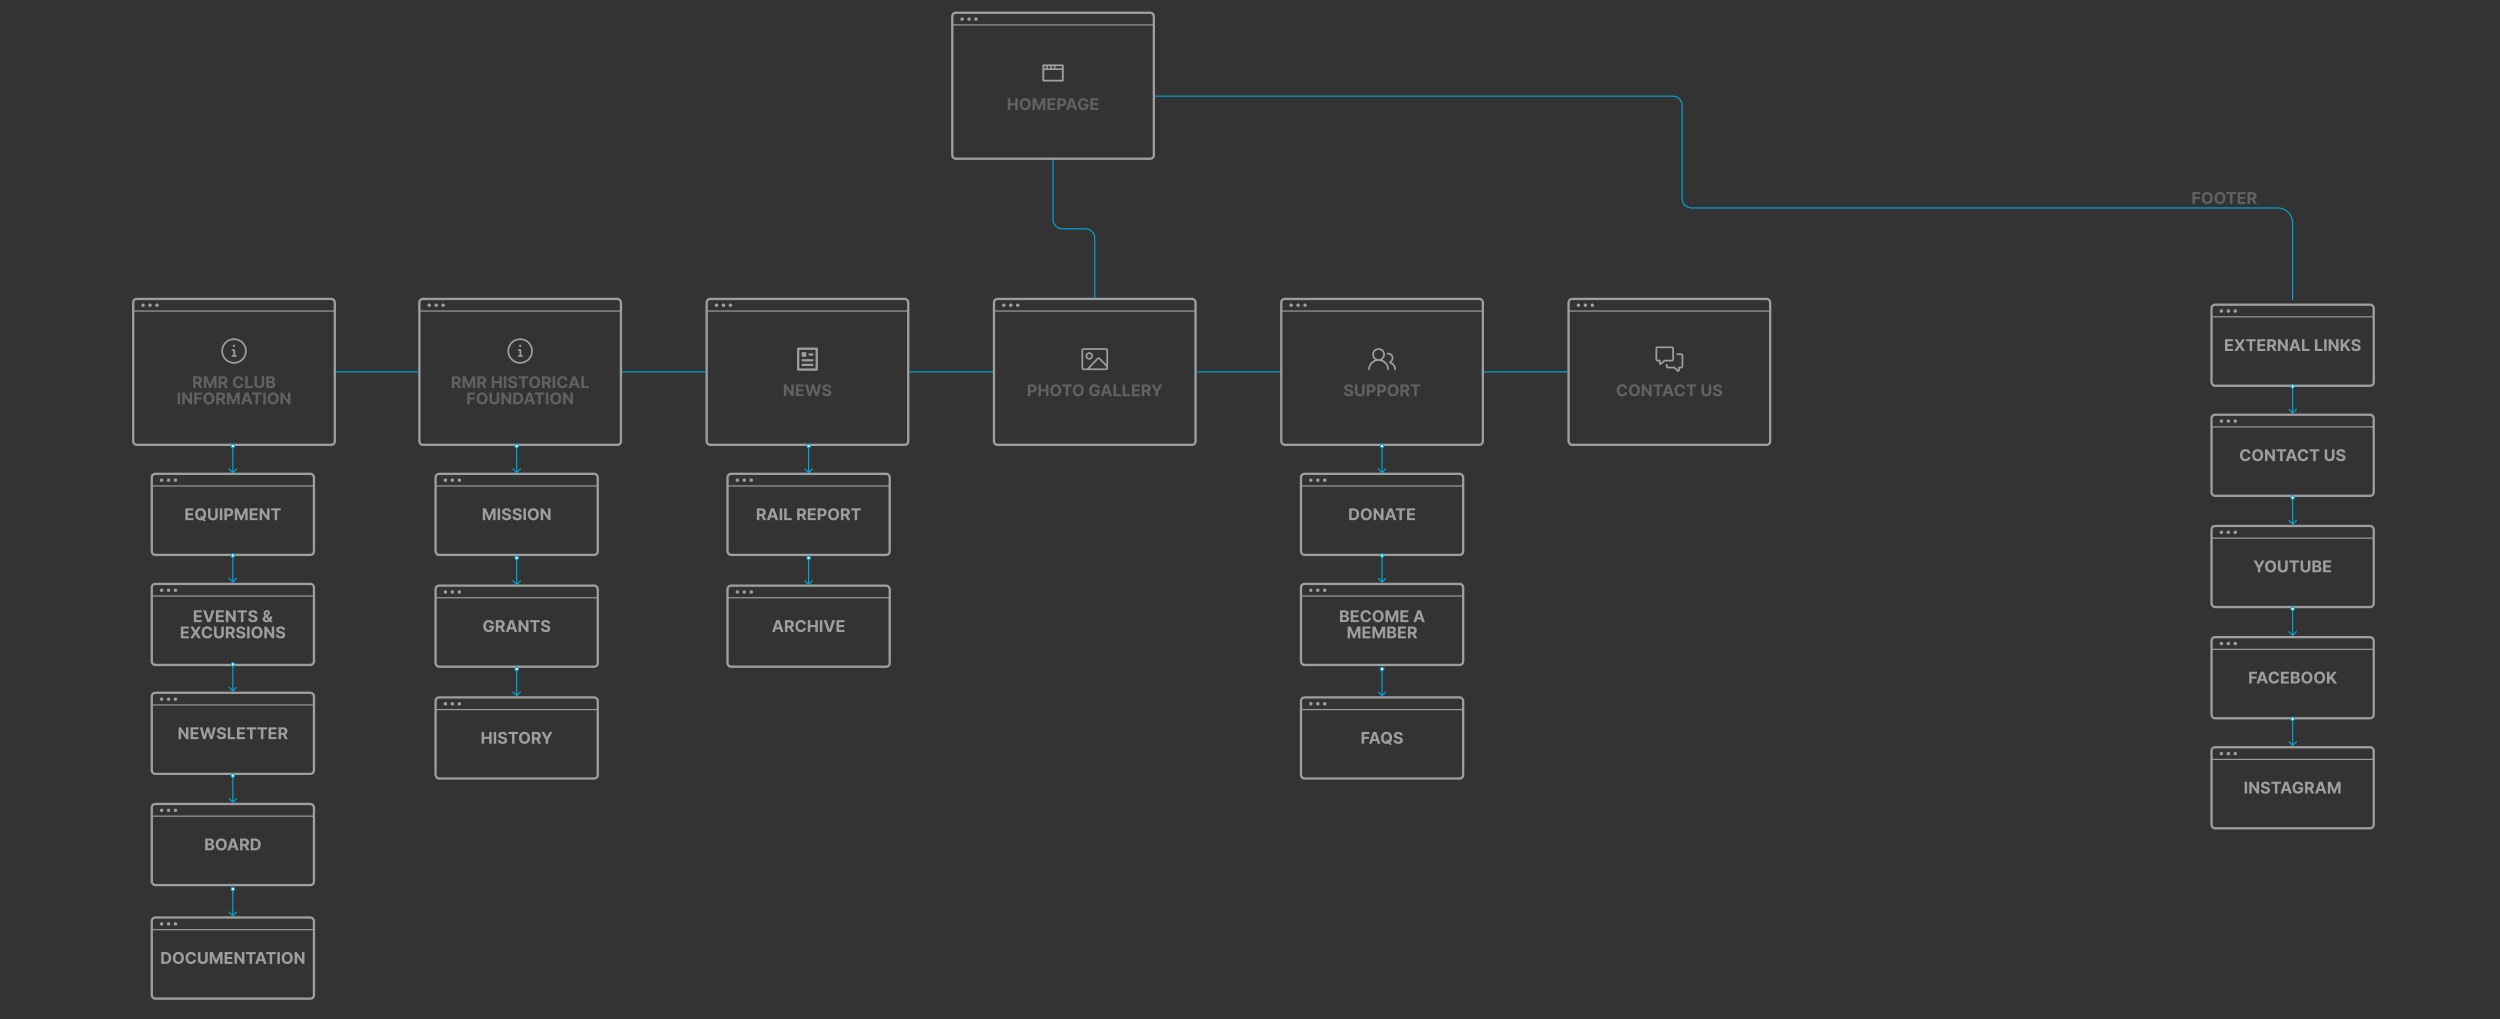 <svg width="2158" height="880" viewBox="0 0 2158 880" fill="none" xmlns="http://www.w3.org/2000/svg">
<rect x="0" y="0" width="2158" height="880" fill="#333333" stroke="none"/>
<g clip-path="url(#clip0)">
<path d="M918.205 56.4C918.205 55.96 917.845 55.6 917.405 55.6H900.605C900.165 55.6 899.805 55.96 899.805 56.4V69.6C899.805 70.04 900.165 70.4 900.605 70.4H917.405C917.845 70.4 918.205 70.04 918.205 69.6V56.4ZM916.605 59H911.005V57.2H916.605V59ZM904.605 59V57.2H906.605V59H904.605ZM907.805 57.2H909.805V59H907.805V57.2ZM903.405 57.2V59H901.405V57.2H903.405ZM901.405 68.8V60.4H916.605V68.8H901.405Z" fill="#9E9E9E"/>
<path d="M869.943 95H872.095V90.794H876.465V95H878.613V84.818H876.465V89.019H872.095V84.818H869.943V95ZM889.744 89.909C889.744 86.578 887.676 84.679 884.977 84.679C882.262 84.679 880.209 86.578 880.209 89.909C880.209 93.225 882.262 95.139 884.977 95.139C887.676 95.139 889.744 93.24 889.744 89.909ZM887.562 89.909C887.562 92.067 886.538 93.235 884.977 93.235C883.411 93.235 882.391 92.067 882.391 89.909C882.391 87.751 883.411 86.583 884.977 86.583C886.538 86.583 887.562 87.751 887.562 89.909ZM891.339 84.818V95H893.427V88.348H893.512L896.147 94.95H897.568L900.203 88.373H900.288V95H902.376V84.818H899.721L896.917 91.659H896.798L893.994 84.818H891.339ZM904.15 95H911.03V93.225H906.302V90.794H910.657V89.019H906.302V86.593H911.01V84.818H904.15V95ZM912.722 95H914.875V91.699H916.684C919.026 91.699 920.388 90.302 920.388 88.269C920.388 86.245 919.051 84.818 916.739 84.818H912.722V95ZM914.875 89.974V86.578H916.326C917.569 86.578 918.171 87.254 918.171 88.269C918.171 89.278 917.569 89.974 916.336 89.974H914.875ZM922.366 95L923.121 92.678H926.795L927.551 95H929.858L926.348 84.818H923.574L920.059 95H922.366ZM923.668 90.998L924.921 87.145H925L926.253 90.998H923.668ZM937.356 88.109H939.544C939.265 86.096 937.49 84.679 935.188 84.679C932.499 84.679 930.426 86.618 930.426 89.919C930.426 93.141 932.365 95.139 935.233 95.139C937.804 95.139 939.638 93.513 939.638 90.834V89.551H935.377V91.172H937.565C937.535 92.435 936.675 93.235 935.243 93.235C933.627 93.235 932.608 92.027 932.608 89.899C932.608 87.781 933.667 86.583 935.223 86.583C936.332 86.583 937.083 87.155 937.356 88.109ZM941.255 95H948.136V93.225H943.408V90.794H947.763V89.019H943.408V86.593H948.116V84.818H941.255V95Z" fill="#616161"/>
<line x1="822" y1="21.5" x2="996" y2="21.5" stroke="#9E9E9E"/>
<circle cx="830.5" cy="16.5" r="1.5" fill="#9E9E9E"/>
<circle cx="836.5" cy="16.5" r="1.5" fill="#9E9E9E"/>
<circle cx="842.5" cy="16.5" r="1.5" fill="#9E9E9E"/>
<rect x="822" y="11" width="174" height="126" rx="3" stroke="#9E9E9E" stroke-width="2"/>
<path d="M160.008 449H166.889V447.225H162.161V444.794H166.516V443.019H162.161V440.593H166.869V438.818H160.008V449ZM177.937 443.909C177.937 440.578 175.869 438.679 173.169 438.679C170.455 438.679 168.401 440.578 168.401 443.909C168.401 447.225 170.455 449.139 173.169 449.139C173.805 449.139 174.407 449.035 174.954 448.826L175.774 449.835H177.783L176.326 448.006C177.32 447.116 177.937 445.724 177.937 443.909ZM172.423 445.46L173.726 447.18C173.552 447.215 173.363 447.235 173.169 447.235C171.603 447.235 170.584 446.067 170.584 443.909C170.584 441.751 171.603 440.583 173.169 440.583C174.73 440.583 175.754 441.751 175.754 443.909C175.754 445.018 175.481 445.868 175.009 446.43L174.253 445.46H172.423ZM185.82 438.818V445.246C185.82 446.41 185.005 447.25 183.752 447.25C182.504 447.25 181.684 446.41 181.684 445.246V438.818H179.531V445.43C179.531 447.658 181.212 449.144 183.752 449.144C186.283 449.144 187.973 447.658 187.973 445.43V438.818H185.82ZM191.897 438.818H189.744V449H191.897V438.818ZM193.668 449H195.821V445.699H197.631C199.972 445.699 201.334 444.302 201.334 442.268C201.334 440.245 199.997 438.818 197.685 438.818H193.668V449ZM195.821 443.974V440.578H197.273C198.515 440.578 199.117 441.254 199.117 442.268C199.117 443.278 198.515 443.974 197.282 443.974H195.821ZM202.733 438.818V449H204.821V442.348H204.905L207.54 448.95H208.962L211.597 442.373H211.681V449H213.77V438.818H211.115L208.311 445.659H208.191L205.387 438.818H202.733ZM215.543 449H222.424V447.225H217.696V444.794H222.051V443.019H217.696V440.593H222.404V438.818H215.543V449ZM232.632 438.818H230.489V445.222H230.4L226.005 438.818H224.115V449H226.268V442.592H226.343L230.772 449H232.632V438.818ZM234.023 440.593H237.14V449H239.268V440.593H242.385V438.818H234.023V440.593Z" fill="#9E9E9E"/>
<line x1="131" y1="419.5" x2="271" y2="419.5" stroke="#9E9E9E"/>
<circle cx="139.5" cy="414.5" r="1.5" fill="#9E9E9E"/>
<circle cx="145.5" cy="414.5" r="1.5" fill="#9E9E9E"/>
<circle cx="151.5" cy="414.5" r="1.5" fill="#9E9E9E"/>
<rect x="131" y="409" width="140" height="70" rx="3" stroke="#9E9E9E" stroke-width="2"/>
<path d="M416.759 438.818V449H418.847V442.348H418.932L421.566 448.95H422.988L425.623 442.373H425.708V449H427.796V438.818H425.141L422.337 445.659H422.218L419.414 438.818H416.759ZM431.722 438.818H429.57V449H431.722V438.818ZM439.017 441.746H441.08C441.05 439.932 439.559 438.679 437.292 438.679C435.059 438.679 433.424 439.912 433.434 441.761C433.429 443.263 434.488 444.123 436.208 444.536L437.316 444.814C438.425 445.082 439.042 445.401 439.047 446.087C439.042 446.832 438.336 447.339 437.242 447.339C436.123 447.339 435.318 446.822 435.248 445.803H433.165C433.22 448.006 434.796 449.144 437.267 449.144C439.753 449.144 441.214 447.956 441.219 446.092C441.214 444.396 439.937 443.496 438.167 443.099L437.252 442.88C436.367 442.676 435.626 442.348 435.641 441.617C435.641 440.961 436.223 440.479 437.277 440.479C438.306 440.479 438.937 440.946 439.017 441.746ZM448.191 441.746H450.254C450.224 439.932 448.733 438.679 446.465 438.679C444.233 438.679 442.598 439.912 442.608 441.761C442.603 443.263 443.661 444.123 445.382 444.536L446.49 444.814C447.599 445.082 448.215 445.401 448.22 446.087C448.215 446.832 447.509 447.339 446.416 447.339C445.297 447.339 444.492 446.822 444.422 445.803H442.339C442.394 448.006 443.97 449.144 446.441 449.144C448.926 449.144 450.388 447.956 450.393 446.092C450.388 444.396 449.11 443.496 447.34 443.099L446.426 442.88C445.541 442.676 444.8 442.348 444.815 441.617C444.815 440.961 445.397 440.479 446.451 440.479C447.48 440.479 448.111 440.946 448.191 441.746ZM453.994 438.818H451.841V449H453.994V438.818ZM465.121 443.909C465.121 440.578 463.053 438.679 460.354 438.679C457.639 438.679 455.586 440.578 455.586 443.909C455.586 447.225 457.639 449.139 460.354 449.139C463.053 449.139 465.121 447.24 465.121 443.909ZM462.939 443.909C462.939 446.067 461.915 447.235 460.354 447.235C458.788 447.235 457.768 446.067 457.768 443.909C457.768 441.751 458.788 440.583 460.354 440.583C461.915 440.583 462.939 441.751 462.939 443.909ZM475.232 438.818H473.09V445.222H473L468.605 438.818H466.716V449H468.869V442.592H468.943L473.373 449H475.232V438.818Z" fill="#9E9E9E"/>
<line x1="376" y1="419.5" x2="516" y2="419.5" stroke="#9E9E9E"/>
<circle cx="384.5" cy="414.5" r="1.5" fill="#9E9E9E"/>
<circle cx="390.5" cy="414.5" r="1.5" fill="#9E9E9E"/>
<circle cx="396.5" cy="414.5" r="1.5" fill="#9E9E9E"/>
<rect x="376" y="409" width="140" height="70" rx="3" stroke="#9E9E9E" stroke-width="2"/>
<path d="M653.344 449H655.497V445.391H657.068L658.997 449H661.373L659.21 445.043C660.369 444.545 661.01 443.536 661.01 442.144C661.01 440.121 659.673 438.818 657.361 438.818H653.344V449ZM655.497 443.661V440.578H656.948C658.191 440.578 658.793 441.13 658.793 442.144C658.793 443.153 658.191 443.661 656.958 443.661H655.497ZM664.286 449L665.042 446.678H668.716L669.472 449H671.779L668.269 438.818H665.494L661.98 449H664.286ZM665.589 444.998L666.842 441.145H666.921L668.174 444.998H665.589ZM675.157 438.818H673.004V449H675.157V438.818ZM676.928 449H683.446V447.225H679.081V438.818H676.928V449ZM688.112 449H690.264V445.391H691.835L693.764 449H696.141L693.978 445.043C695.136 444.545 695.778 443.536 695.778 442.144C695.778 440.121 694.44 438.818 692.129 438.818H688.112V449ZM690.264 443.661V440.578H691.716C692.959 440.578 693.56 441.13 693.56 442.144C693.56 443.153 692.959 443.661 691.726 443.661H690.264ZM697.299 449H704.18V447.225H699.452V444.794H703.807V443.019H699.452V440.593H704.16V438.818H697.299V449ZM705.871 449H708.024V445.699H709.834C712.175 445.699 713.537 444.302 713.537 442.268C713.537 440.245 712.2 438.818 709.888 438.818H705.871V449ZM708.024 443.974V440.578H709.476C710.719 440.578 711.32 441.254 711.32 442.268C711.32 443.278 710.719 443.974 709.486 443.974H708.024ZM724.292 443.909C724.292 440.578 722.224 438.679 719.525 438.679C716.81 438.679 714.757 440.578 714.757 443.909C714.757 447.225 716.81 449.139 719.525 449.139C722.224 449.139 724.292 447.24 724.292 443.909ZM722.11 443.909C722.11 446.067 721.086 447.235 719.525 447.235C717.958 447.235 716.939 446.067 716.939 443.909C716.939 441.751 717.958 440.583 719.525 440.583C721.086 440.583 722.11 441.751 722.11 443.909ZM725.887 449H728.04V445.391H729.611L731.54 449H733.916L731.753 445.043C732.912 444.545 733.553 443.536 733.553 442.144C733.553 440.121 732.216 438.818 729.904 438.818H725.887V449ZM728.04 443.661V440.578H729.491C730.734 440.578 731.336 441.13 731.336 442.144C731.336 443.153 730.734 443.661 729.501 443.661H728.04ZM734.687 440.593H737.804V449H739.932V440.593H743.049V438.818H734.687V440.593Z" fill="#9E9E9E"/>
<line x1="628" y1="419.5" x2="768" y2="419.5" stroke="#9E9E9E"/>
<circle cx="636.5" cy="414.5" r="1.5" fill="#9E9E9E"/>
<circle cx="642.5" cy="414.5" r="1.5" fill="#9E9E9E"/>
<circle cx="648.5" cy="414.5" r="1.5" fill="#9E9E9E"/>
<rect x="628" y="409" width="140" height="70" rx="3" stroke="#9E9E9E" stroke-width="2"/>
<path d="M668.839 545.5L669.595 543.178H673.269L674.025 545.5H676.331L672.821 535.318H670.047L666.532 545.5H668.839ZM670.142 541.498L671.395 537.645H671.474L672.727 541.498H670.142ZM677.557 545.5H679.71V541.891H681.281L683.21 545.5H685.586L683.423 541.543C684.582 541.045 685.223 540.036 685.223 538.644C685.223 536.621 683.886 535.318 681.574 535.318H677.557V545.5ZM679.71 540.161V537.078H681.161C682.404 537.078 683.006 537.63 683.006 538.644C683.006 539.653 682.404 540.161 681.171 540.161H679.71ZM695.728 538.883C695.445 536.531 693.665 535.179 691.308 535.179C688.619 535.179 686.565 537.078 686.565 540.409C686.565 543.73 688.584 545.639 691.308 545.639C693.918 545.639 695.494 543.904 695.728 542.03L693.55 542.02C693.347 543.109 692.491 543.735 691.343 543.735C689.797 543.735 688.748 542.587 688.748 540.409C688.748 538.291 689.782 537.083 691.358 537.083C692.536 537.083 693.386 537.764 693.55 538.883H695.728ZM697.272 545.5H699.424V541.294H703.794V545.5H705.942V535.318H703.794V539.519H699.424V535.318H697.272V545.5ZM709.87 535.318H707.717V545.5H709.87V535.318ZM713.48 535.318H711.089L714.604 545.5H717.378L720.888 535.318H718.502L716.036 543.054H715.941L713.48 535.318ZM722.113 545.5H728.994V543.725H724.266V541.294H728.621V539.519H724.266V537.093H728.974V535.318H722.113V545.5Z" fill="#9E9E9E"/>
<line x1="628" y1="516" x2="768" y2="516" stroke="#9E9E9E"/>
<circle cx="636.5" cy="511" r="1.5" fill="#9E9E9E"/>
<circle cx="642.5" cy="511" r="1.5" fill="#9E9E9E"/>
<circle cx="648.5" cy="511" r="1.5" fill="#9E9E9E"/>
<rect x="628" y="505.5" width="140" height="70" rx="3" stroke="#9E9E9E" stroke-width="2"/>
<path d="M424.071 538.609H426.258C425.98 536.596 424.205 535.179 421.903 535.179C419.214 535.179 417.141 537.118 417.141 540.419C417.141 543.641 419.079 545.639 421.948 545.639C424.518 545.639 426.353 544.013 426.353 541.334V540.051H422.092V541.672H424.28C424.25 542.935 423.39 543.735 421.958 543.735C420.342 543.735 419.323 542.527 419.323 540.399C419.323 538.281 420.382 537.083 421.938 537.083C423.047 537.083 423.797 537.655 424.071 538.609ZM427.97 545.5H430.123V541.891H431.694L433.623 545.5H435.999L433.836 541.543C434.995 541.045 435.636 540.036 435.636 538.644C435.636 536.621 434.299 535.318 431.987 535.318H427.97V545.5ZM430.123 540.161V537.078H431.574C432.817 537.078 433.419 537.63 433.419 538.644C433.419 539.653 432.817 540.161 431.584 540.161H430.123ZM438.912 545.5L439.668 543.178H443.342L444.098 545.5H446.405L442.895 535.318H440.12L436.606 545.5H438.912ZM440.215 541.498L441.468 537.645H441.547L442.8 541.498H440.215ZM456.146 535.318H454.004V541.722H453.914L449.519 535.318H447.63V545.5H449.783V539.092H449.857L454.287 545.5H456.146V535.318ZM457.537 537.093H460.654V545.5H462.782V537.093H465.899V535.318H457.537V537.093ZM472.8 538.246H474.863C474.833 536.432 473.342 535.179 471.075 535.179C468.843 535.179 467.207 536.412 467.217 538.261C467.212 539.763 468.271 540.623 469.991 541.036L471.1 541.314C472.208 541.582 472.825 541.901 472.83 542.587C472.825 543.332 472.119 543.839 471.025 543.839C469.907 543.839 469.101 543.322 469.032 542.303H466.948C467.003 544.506 468.579 545.644 471.05 545.644C473.536 545.644 474.997 544.456 475.002 542.592C474.997 540.896 473.72 539.996 471.95 539.599L471.035 539.38C470.15 539.176 469.409 538.848 469.424 538.117C469.424 537.461 470.006 536.979 471.06 536.979C472.089 536.979 472.72 537.446 472.8 538.246Z" fill="#9E9E9E"/>
<line x1="376" y1="516" x2="516" y2="516" stroke="#9E9E9E"/>
<circle cx="384.5" cy="511" r="1.5" fill="#9E9E9E"/>
<circle cx="390.5" cy="511" r="1.5" fill="#9E9E9E"/>
<circle cx="396.5" cy="511" r="1.5" fill="#9E9E9E"/>
<rect x="376" y="505.5" width="140" height="70" rx="3" stroke="#9E9E9E" stroke-width="2"/>
<path d="M415.734 642H417.886V637.794H422.256V642H424.404V631.818H422.256V636.019H417.886V631.818H415.734V642ZM428.332 631.818H426.179V642H428.332V631.818ZM435.626 634.746H437.689C437.66 632.932 436.168 631.679 433.901 631.679C431.669 631.679 430.033 632.912 430.043 634.761C430.038 636.263 431.097 637.123 432.817 637.536L433.926 637.814C435.035 638.082 435.651 638.401 435.656 639.087C435.651 639.832 434.945 640.339 433.851 640.339C432.733 640.339 431.927 639.822 431.858 638.803H429.775C429.829 641.006 431.405 642.144 433.876 642.144C436.362 642.144 437.824 640.956 437.829 639.092C437.824 637.396 436.546 636.496 434.776 636.099L433.861 635.88C432.976 635.676 432.236 635.348 432.25 634.617C432.25 633.961 432.832 633.479 433.886 633.479C434.915 633.479 435.547 633.946 435.626 634.746ZM438.889 633.593H442.006V642H444.134V633.593H447.251V631.818H438.889V633.593ZM457.533 636.909C457.533 633.578 455.465 631.679 452.766 631.679C450.051 631.679 447.998 633.578 447.998 636.909C447.998 640.225 450.051 642.139 452.766 642.139C455.465 642.139 457.533 640.24 457.533 636.909ZM455.351 636.909C455.351 639.067 454.327 640.235 452.766 640.235C451.2 640.235 450.18 639.067 450.18 636.909C450.18 634.751 451.2 633.583 452.766 633.583C454.327 633.583 455.351 634.751 455.351 636.909ZM459.128 642H461.281V638.391H462.852L464.781 642H467.157L464.995 638.043C466.153 637.545 466.794 636.536 466.794 635.144C466.794 633.121 465.457 631.818 463.145 631.818H459.128V642ZM461.281 636.661V633.578H462.733C463.975 633.578 464.577 634.13 464.577 635.144C464.577 636.153 463.975 636.661 462.742 636.661H461.281ZM467.295 631.818L471.009 638.401V642H473.147V638.401L476.861 631.818H474.449L472.128 636.203H472.028L469.706 631.818H467.295Z" fill="#9E9E9E"/>
<line x1="376" y1="612.5" x2="516" y2="612.5" stroke="#9E9E9E"/>
<circle cx="384.5" cy="607.5" r="1.5" fill="#9E9E9E"/>
<circle cx="390.5" cy="607.5" r="1.5" fill="#9E9E9E"/>
<circle cx="396.5" cy="607.5" r="1.5" fill="#9E9E9E"/>
<rect x="376" y="602" width="140" height="70" rx="3" stroke="#9E9E9E" stroke-width="2"/>
<path d="M1168.21 449C1171.31 449 1173.19 447.081 1173.19 443.899C1173.19 440.727 1171.31 438.818 1168.24 438.818H1164.6V449H1168.21ZM1166.75 447.156V440.663H1168.12C1170.03 440.663 1171.04 441.637 1171.04 443.899C1171.04 446.171 1170.03 447.156 1168.12 447.156H1166.75ZM1184.14 443.909C1184.14 440.578 1182.07 438.679 1179.37 438.679C1176.66 438.679 1174.61 440.578 1174.61 443.909C1174.61 447.225 1176.66 449.139 1179.37 449.139C1182.07 449.139 1184.14 447.24 1184.14 443.909ZM1181.96 443.909C1181.96 446.067 1180.94 447.235 1179.37 447.235C1177.81 447.235 1176.79 446.067 1176.79 443.909C1176.79 441.751 1177.81 440.583 1179.37 440.583C1180.94 440.583 1181.96 441.751 1181.96 443.909ZM1194.25 438.818H1192.11V445.222H1192.02L1187.63 438.818H1185.74V449H1187.89V442.592H1187.96L1192.39 449H1194.25V438.818ZM1197.79 449L1198.54 446.678H1202.22L1202.97 449H1205.28L1201.77 438.818H1198.99L1195.48 449H1197.79ZM1199.09 444.998L1200.34 441.145H1200.42L1201.67 444.998H1199.09ZM1204.86 440.593H1207.98V449H1210.1V440.593H1213.22V438.818H1204.86V440.593ZM1214.6 449H1221.48V447.225H1216.75V444.794H1221.11V443.019H1216.75V440.593H1221.46V438.818H1214.6V449Z" fill="#9E9E9E"/>
<line x1="1123" y1="419.5" x2="1263" y2="419.5" stroke="#9E9E9E"/>
<circle cx="1131.5" cy="414.5" r="1.5" fill="#9E9E9E"/>
<circle cx="1137.5" cy="414.5" r="1.5" fill="#9E9E9E"/>
<circle cx="1143.5" cy="414.5" r="1.5" fill="#9E9E9E"/>
<rect x="1123" y="409" width="140" height="70" rx="3" stroke="#9E9E9E" stroke-width="2"/>
<path d="M1920.61 303H1927.49V301.225H1922.76V298.794H1927.12V297.019H1922.76V294.593H1927.47V292.818H1920.61V303ZM1931.2 292.818H1928.76L1931.89 297.909L1928.7 303H1931.17L1933.25 299.525H1933.33L1935.42 303H1937.9L1934.72 297.909L1937.83 292.818H1935.4L1933.33 296.288H1933.25L1931.2 292.818ZM1938.8 294.593H1941.92V303H1944.05V294.593H1947.17V292.818H1938.8V294.593ZM1948.54 303H1955.42V301.225H1950.69V298.794H1955.05V297.019H1950.69V294.593H1955.4V292.818H1948.54V303ZM1957.11 303H1959.27V299.391H1960.84L1962.77 303H1965.14L1962.98 299.043C1964.14 298.545 1964.78 297.536 1964.78 296.144C1964.78 294.121 1963.44 292.818 1961.13 292.818H1957.11V303ZM1959.27 297.661V294.578H1960.72C1961.96 294.578 1962.56 295.13 1962.56 296.144C1962.56 297.153 1961.96 297.661 1960.73 297.661H1959.27ZM1974.82 292.818H1972.68V299.222H1972.59L1968.19 292.818H1966.3V303H1968.45V296.592H1968.53L1972.96 303H1974.82V292.818ZM1978.35 303L1979.11 300.678H1982.78L1983.54 303H1985.84L1982.33 292.818H1979.56L1976.05 303H1978.35ZM1979.65 298.998L1980.91 295.145H1980.99L1982.24 298.998H1979.65ZM1987.07 303H1993.59V301.225H1989.22V292.818H1987.07V303ZM1998.25 303H2004.77V301.225H2000.41V292.818H1998.25V303ZM2008.35 292.818H2006.2V303H2008.35V292.818ZM2018.64 292.818H2016.49V299.222H2016.4L2012.01 292.818H2010.12V303H2012.27V296.592H2012.35L2016.78 303H2018.64V292.818ZM2020.42 303H2022.57V300.107L2023.63 298.814L2026.42 303H2028.99L2025.17 297.377L2028.95 292.818H2026.37L2022.7 297.308H2022.57V292.818H2020.42V303ZM2035.51 295.746H2037.57C2037.54 293.932 2036.05 292.679 2033.78 292.679C2031.55 292.679 2029.92 293.912 2029.93 295.761C2029.92 297.263 2030.98 298.123 2032.7 298.536L2033.81 298.814C2034.92 299.082 2035.53 299.401 2035.54 300.087C2035.53 300.832 2034.83 301.339 2033.73 301.339C2032.62 301.339 2031.81 300.822 2031.74 299.803H2029.66C2029.71 302.006 2031.29 303.144 2033.76 303.144C2036.24 303.144 2037.71 301.956 2037.71 300.092C2037.71 298.396 2036.43 297.496 2034.66 297.099L2033.74 296.88C2032.86 296.676 2032.12 296.348 2032.13 295.617C2032.13 294.961 2032.71 294.479 2033.77 294.479C2034.8 294.479 2035.43 294.946 2035.51 295.746Z" fill="#9E9E9E"/>
<line x1="1909" y1="273.5" x2="2049" y2="273.5" stroke="#9E9E9E"/>
<circle cx="1917.5" cy="268.5" r="1.5" fill="#9E9E9E"/>
<circle cx="1923.5" cy="268.5" r="1.5" fill="#9E9E9E"/>
<circle cx="1929.5" cy="268.5" r="1.5" fill="#9E9E9E"/>
<rect x="1909" y="263" width="140" height="70" rx="3" stroke="#9E9E9E" stroke-width="2"/>
<path d="M167.329 537H174.21V535.225H169.482V532.794H173.837V531.019H169.482V528.593H174.19V526.818H167.329V537ZM177.741 526.818H175.35L178.865 537H181.639L185.149 526.818H182.762L180.296 534.554H180.202L177.741 526.818ZM186.374 537H193.255V535.225H188.527V532.794H192.882V531.019H188.527V528.593H193.235V526.818H186.374V537ZM203.463 526.818H201.32V533.222H201.231L196.836 526.818H194.946V537H197.099V530.592H197.174L201.603 537H203.463V526.818ZM204.854 528.593H207.971V537H210.099V528.593H213.216V526.818H204.854V528.593ZM220.116 529.746H222.18C222.15 527.932 220.658 526.679 218.391 526.679C216.159 526.679 214.523 527.912 214.533 529.761C214.528 531.263 215.587 532.123 217.307 532.536L218.416 532.814C219.525 533.082 220.141 533.401 220.146 534.087C220.141 534.832 219.435 535.339 218.342 535.339C217.223 535.339 216.418 534.822 216.348 533.803H214.265C214.32 536.006 215.896 537.144 218.366 537.144C220.852 537.144 222.314 535.956 222.319 534.092C222.314 532.396 221.036 531.496 219.266 531.099L218.351 530.88C217.467 530.676 216.726 530.348 216.741 529.617C216.741 528.961 217.322 528.479 218.376 528.479C219.405 528.479 220.037 528.946 220.116 529.746ZM230.089 537.149C230.979 537.149 231.944 536.901 232.695 536.314L233.311 537H235.518L233.987 535.245C234.554 534.494 234.912 533.415 234.912 532.033H233.157C233.157 532.7 232.993 533.291 232.724 533.793L231.044 531.864L231.641 531.437C232.496 530.82 232.993 530.045 232.993 529.085C232.993 527.783 231.984 526.684 230.348 526.684C228.677 526.684 227.569 527.822 227.569 529.299C227.569 530.204 228.006 530.96 228.538 531.636C227.43 532.396 226.684 533.117 226.684 534.295C226.684 535.901 227.972 537.149 230.089 537.149ZM231.551 535.041C231.123 535.305 230.656 535.449 230.194 535.449C229.309 535.449 228.737 534.902 228.737 534.176C228.737 533.788 229.001 533.341 229.562 532.933L229.622 532.893L231.551 535.041ZM230.025 530.656C229.647 530.179 229.383 529.756 229.383 529.334C229.383 528.822 229.771 528.394 230.363 528.389C230.959 528.384 231.297 528.802 231.297 529.205C231.297 529.632 231.064 529.985 230.557 530.308L230.025 530.656ZM156.105 551H162.985V549.225H158.257V546.794H162.612V545.019H158.257V542.593H162.965V540.818H156.105V551ZM166.695 540.818H164.254L167.381 545.909L164.195 551H166.661L168.749 547.525H168.828L170.916 551H173.392L170.215 545.909L173.323 540.818H170.891L168.828 544.288H168.749L166.695 540.818ZM183.204 544.383C182.92 542.031 181.14 540.679 178.784 540.679C176.094 540.679 174.041 542.578 174.041 545.909C174.041 549.23 176.059 551.139 178.784 551.139C181.394 551.139 182.97 549.404 183.204 547.53L181.026 547.52C180.822 548.609 179.967 549.235 178.819 549.235C177.272 549.235 176.223 548.087 176.223 545.909C176.223 543.791 177.258 542.583 178.834 542.583C180.012 542.583 180.862 543.264 181.026 544.383H183.204ZM191.036 540.818V547.246C191.036 548.41 190.221 549.25 188.968 549.25C187.72 549.25 186.9 548.41 186.9 547.246V540.818H184.747V547.43C184.747 549.658 186.428 551.144 188.968 551.144C191.499 551.144 193.189 549.658 193.189 547.43V540.818H191.036ZM194.96 551H197.113V547.391H198.684L200.613 551H202.989L200.827 547.043C201.985 546.545 202.626 545.536 202.626 544.144C202.626 542.121 201.289 540.818 198.977 540.818H194.96V551ZM197.113 545.661V542.578H198.565C199.807 542.578 200.409 543.13 200.409 544.144C200.409 545.153 199.807 545.661 198.574 545.661H197.113ZM209.671 543.746H211.734C211.704 541.932 210.213 540.679 207.946 540.679C205.714 540.679 204.078 541.912 204.088 543.761C204.083 545.263 205.142 546.123 206.862 546.536L207.971 546.814C209.079 547.082 209.696 547.401 209.701 548.087C209.696 548.832 208.99 549.339 207.896 549.339C206.778 549.339 205.972 548.822 205.903 547.803H203.82C203.874 550.006 205.45 551.144 207.921 551.144C210.407 551.144 211.869 549.956 211.873 548.092C211.869 546.396 210.591 545.496 208.821 545.099L207.906 544.88C207.021 544.676 206.28 544.348 206.295 543.617C206.295 542.961 206.877 542.479 207.931 542.479C208.96 542.479 209.592 542.946 209.671 543.746ZM215.474 540.818H213.321V551H215.474V540.818ZM226.602 545.909C226.602 542.578 224.534 540.679 221.834 540.679C219.12 540.679 217.066 542.578 217.066 545.909C217.066 549.225 219.12 551.139 221.834 551.139C224.534 551.139 226.602 549.24 226.602 545.909ZM224.419 545.909C224.419 548.067 223.395 549.235 221.834 549.235C220.268 549.235 219.249 548.067 219.249 545.909C219.249 543.751 220.268 542.583 221.834 542.583C223.395 542.583 224.419 543.751 224.419 545.909ZM236.713 540.818H234.57V547.222H234.481L230.086 540.818H228.196V551H230.349V544.592H230.424L234.853 551H236.713V540.818ZM244.015 543.746H246.078C246.048 541.932 244.557 540.679 242.29 540.679C240.057 540.679 238.422 541.912 238.432 543.761C238.427 545.263 239.486 546.123 241.206 546.536L242.315 546.814C243.423 547.082 244.04 547.401 244.045 548.087C244.04 548.832 243.334 549.339 242.24 549.339C241.121 549.339 240.316 548.822 240.246 547.803H238.163C238.218 550.006 239.794 551.144 242.265 551.144C244.751 551.144 246.212 549.956 246.217 548.092C246.212 546.396 244.935 545.496 243.165 545.099L242.25 544.88C241.365 544.676 240.624 544.348 240.639 543.617C240.639 542.961 241.221 542.479 242.275 542.479C243.304 542.479 243.935 542.946 244.015 543.746Z" fill="#9E9E9E"/>
<line x1="131" y1="514.5" x2="271" y2="514.5" stroke="#9E9E9E"/>
<circle cx="139.5" cy="509.5" r="1.5" fill="#9E9E9E"/>
<circle cx="145.5" cy="509.5" r="1.5" fill="#9E9E9E"/>
<circle cx="151.5" cy="509.5" r="1.5" fill="#9E9E9E"/>
<rect x="131" y="504" width="140" height="70" rx="3" stroke="#9E9E9E" stroke-width="2"/>
<path d="M1156.68 537H1161.03C1163.32 537 1164.54 535.807 1164.54 534.186C1164.54 532.68 1163.46 531.77 1162.3 531.715V531.616C1163.36 531.377 1164.14 530.626 1164.14 529.428C1164.14 527.902 1163.01 526.818 1160.76 526.818H1156.68V537ZM1158.84 535.24V532.536H1160.64C1161.68 532.536 1162.32 533.132 1162.32 533.972C1162.32 534.738 1161.79 535.24 1160.59 535.24H1158.84ZM1158.84 531.079V528.558H1160.47C1161.43 528.558 1161.97 529.05 1161.97 529.786C1161.97 530.592 1161.31 531.079 1160.43 531.079H1158.84ZM1165.94 537H1172.82V535.225H1168.09V532.794H1172.45V531.019H1168.09V528.593H1172.8V526.818H1165.94V537ZM1183.5 530.383C1183.21 528.031 1181.43 526.679 1179.08 526.679C1176.39 526.679 1174.33 528.578 1174.33 531.909C1174.33 535.23 1176.35 537.139 1179.08 537.139C1181.69 537.139 1183.26 535.404 1183.5 533.53L1181.32 533.52C1181.11 534.609 1180.26 535.235 1179.11 535.235C1177.56 535.235 1176.52 534.087 1176.52 531.909C1176.52 529.791 1177.55 528.583 1179.13 528.583C1180.3 528.583 1181.15 529.264 1181.32 530.383H1183.5ZM1194.4 531.909C1194.4 528.578 1192.33 526.679 1189.63 526.679C1186.91 526.679 1184.86 528.578 1184.86 531.909C1184.86 535.225 1186.91 537.139 1189.63 537.139C1192.33 537.139 1194.4 535.24 1194.4 531.909ZM1192.21 531.909C1192.21 534.067 1191.19 535.235 1189.63 535.235C1188.06 535.235 1187.04 534.067 1187.04 531.909C1187.04 529.751 1188.06 528.583 1189.63 528.583C1191.19 528.583 1192.21 529.751 1192.21 531.909ZM1195.99 526.818V537H1198.08V530.348H1198.16L1200.8 536.95H1202.22L1204.85 530.373H1204.94V537H1207.03V526.818H1204.37L1201.57 533.659H1201.45L1198.65 526.818H1195.99ZM1208.8 537H1215.68V535.225H1210.95V532.794H1215.31V531.019H1210.95V528.593H1215.66V526.818H1208.8V537ZM1222.37 537L1223.12 534.678H1226.8L1227.55 537H1229.86L1226.35 526.818H1223.58L1220.06 537H1222.37ZM1223.67 532.998L1224.92 529.145H1225L1226.26 532.998H1223.67ZM1163.28 540.818V551H1165.37V544.348H1165.45L1168.09 550.95H1169.51L1172.14 544.373H1172.23V551H1174.32V540.818H1171.66L1168.86 547.659H1168.74L1165.94 540.818H1163.28ZM1176.09 551H1182.97V549.225H1178.24V546.794H1182.6V545.019H1178.24V542.593H1182.95V540.818H1176.09V551ZM1184.66 540.818V551H1186.75V544.348H1186.84L1189.47 550.95H1190.89L1193.53 544.373H1193.61V551H1195.7V540.818H1193.05L1190.24 547.659H1190.12L1187.32 540.818H1184.66ZM1197.47 551H1201.82C1204.11 551 1205.33 549.807 1205.33 548.186C1205.33 546.68 1204.25 545.77 1203.09 545.715V545.616C1204.15 545.377 1204.93 544.626 1204.93 543.428C1204.93 541.902 1203.8 540.818 1201.55 540.818H1197.47V551ZM1199.63 549.24V546.536H1201.43C1202.47 546.536 1203.11 547.132 1203.11 547.972C1203.11 548.738 1202.58 549.24 1201.38 549.24H1199.63ZM1199.63 545.079V542.558H1201.26C1202.22 542.558 1202.76 543.05 1202.76 543.786C1202.76 544.592 1202.1 545.079 1201.22 545.079H1199.63ZM1206.73 551H1213.61V549.225H1208.88V546.794H1213.24V545.019H1208.88V542.593H1213.59V540.818H1206.73V551ZM1215.3 551H1217.45V547.391H1219.03L1220.95 551H1223.33L1221.17 547.043C1222.33 546.545 1222.97 545.536 1222.97 544.144C1222.97 542.121 1221.63 540.818 1219.32 540.818H1215.3V551ZM1217.45 545.661V542.578H1218.91C1220.15 542.578 1220.75 543.13 1220.75 544.144C1220.75 545.153 1220.15 545.661 1218.92 545.661H1217.45Z" fill="#9E9E9E"/>
<line x1="1123" y1="514.5" x2="1263" y2="514.5" stroke="#9E9E9E"/>
<circle cx="1131.5" cy="509.5" r="1.5" fill="#9E9E9E"/>
<circle cx="1137.5" cy="509.5" r="1.5" fill="#9E9E9E"/>
<circle cx="1143.5" cy="509.5" r="1.5" fill="#9E9E9E"/>
<rect x="1123" y="504" width="140" height="70" rx="3" stroke="#9E9E9E" stroke-width="2"/>
<path d="M1175.37 642H1177.52V637.794H1181.66V636.019H1177.52V633.593H1182.11V631.818H1175.37V642ZM1184.04 642L1184.8 639.678H1188.47L1189.22 642H1191.53L1188.02 631.818H1185.25L1181.73 642H1184.04ZM1185.34 637.998L1186.59 634.145H1186.67L1187.93 637.998H1185.34ZM1201.64 636.909C1201.64 633.578 1199.57 631.679 1196.87 631.679C1194.15 631.679 1192.1 633.578 1192.1 636.909C1192.1 640.225 1194.15 642.139 1196.87 642.139C1197.5 642.139 1198.11 642.035 1198.65 641.826L1199.47 642.835H1201.48L1200.02 641.006C1201.02 640.116 1201.64 638.724 1201.64 636.909ZM1196.12 638.46L1197.42 640.18C1197.25 640.215 1197.06 640.235 1196.87 640.235C1195.3 640.235 1194.28 639.067 1194.28 636.909C1194.28 634.751 1195.3 633.583 1196.87 633.583C1198.43 633.583 1199.45 634.751 1199.45 636.909C1199.45 638.018 1199.18 638.868 1198.71 639.43L1197.95 638.46H1196.12ZM1208.75 634.746H1210.82C1210.79 632.932 1209.3 631.679 1207.03 631.679C1204.8 631.679 1203.16 632.912 1203.17 634.761C1203.17 636.263 1204.22 637.123 1205.94 637.536L1207.05 637.814C1208.16 638.082 1208.78 638.401 1208.78 639.087C1208.78 639.832 1208.07 640.339 1206.98 640.339C1205.86 640.339 1205.05 639.822 1204.98 638.803H1202.9C1202.96 641.006 1204.53 642.144 1207 642.144C1209.49 642.144 1210.95 640.956 1210.96 639.092C1210.95 637.396 1209.67 636.496 1207.9 636.099L1206.99 635.88C1206.1 635.676 1205.36 635.348 1205.38 634.617C1205.38 633.961 1205.96 633.479 1207.01 633.479C1208.04 633.479 1208.67 633.946 1208.75 634.746Z" fill="#9E9E9E"/>
<line x1="1123" y1="612.5" x2="1263" y2="612.5" stroke="#9E9E9E"/>
<circle cx="1131.5" cy="607.5" r="1.5" fill="#9E9E9E"/>
<circle cx="1137.5" cy="607.5" r="1.5" fill="#9E9E9E"/>
<circle cx="1143.5" cy="607.5" r="1.5" fill="#9E9E9E"/>
<rect x="1123" y="602" width="140" height="70" rx="3" stroke="#9E9E9E" stroke-width="2"/>
<path d="M1942.69 391.383C1942.4 389.031 1940.62 387.679 1938.27 387.679C1935.58 387.679 1933.52 389.578 1933.52 392.909C1933.52 396.23 1935.54 398.139 1938.27 398.139C1940.88 398.139 1942.45 396.404 1942.69 394.53L1940.51 394.52C1940.3 395.609 1939.45 396.235 1938.3 396.235C1936.75 396.235 1935.7 395.087 1935.7 392.909C1935.7 390.791 1936.74 389.583 1938.31 389.583C1939.49 389.583 1940.34 390.264 1940.51 391.383H1942.69ZM1953.59 392.909C1953.59 389.578 1951.52 387.679 1948.82 387.679C1946.1 387.679 1944.05 389.578 1944.05 392.909C1944.05 396.225 1946.1 398.139 1948.82 398.139C1951.52 398.139 1953.59 396.24 1953.59 392.909ZM1951.4 392.909C1951.4 395.067 1950.38 396.235 1948.82 396.235C1947.25 396.235 1946.23 395.067 1946.23 392.909C1946.23 390.751 1947.25 389.583 1948.82 389.583C1950.38 389.583 1951.4 390.751 1951.4 392.909ZM1963.7 387.818H1961.55V394.222H1961.46L1957.07 387.818H1955.18V398H1957.33V391.592H1957.41L1961.84 398H1963.7V387.818ZM1965.09 389.593H1968.2V398H1970.33V389.593H1973.45V387.818H1965.09V389.593ZM1975.32 398L1976.08 395.678H1979.75L1980.51 398H1982.82L1979.31 387.818H1976.53L1973.02 398H1975.32ZM1976.63 393.998L1977.88 390.145H1977.96L1979.21 393.998H1976.63ZM1992.55 391.383C1992.26 389.031 1990.48 387.679 1988.13 387.679C1985.44 387.679 1983.38 389.578 1983.38 392.909C1983.38 396.23 1985.4 398.139 1988.13 398.139C1990.74 398.139 1992.31 396.404 1992.55 394.53L1990.37 394.52C1990.16 395.609 1989.31 396.235 1988.16 396.235C1986.62 396.235 1985.57 395.087 1985.57 392.909C1985.57 390.791 1986.6 389.583 1988.18 389.583C1989.35 389.583 1990.2 390.264 1990.37 391.383H1992.55ZM1993.7 389.593H1996.82V398H1998.95V389.593H2002.06V387.818H1993.7V389.593ZM2012.97 387.818V394.246C2012.97 395.41 2012.16 396.25 2010.9 396.25C2009.65 396.25 2008.83 395.41 2008.83 394.246V387.818H2006.68V394.43C2006.68 396.658 2008.36 398.144 2010.9 398.144C2013.43 398.144 2015.12 396.658 2015.12 394.43V387.818H2012.97ZM2022.42 390.746H2024.48C2024.45 388.932 2022.96 387.679 2020.69 387.679C2018.46 387.679 2016.83 388.912 2016.84 390.761C2016.83 392.263 2017.89 393.123 2019.61 393.536L2020.72 393.814C2021.83 394.082 2022.44 394.401 2022.45 395.087C2022.44 395.832 2021.74 396.339 2020.64 396.339C2019.52 396.339 2018.72 395.822 2018.65 394.803H2016.57C2016.62 397.006 2018.2 398.144 2020.67 398.144C2023.15 398.144 2024.62 396.956 2024.62 395.092C2024.62 393.396 2023.34 392.496 2021.57 392.099L2020.65 391.88C2019.77 391.676 2019.03 391.348 2019.04 390.617C2019.04 389.961 2019.62 389.479 2020.68 389.479C2021.71 389.479 2022.34 389.946 2022.42 390.746Z" fill="#9E9E9E"/>
<line x1="1909" y1="368.5" x2="2049" y2="368.5" stroke="#9E9E9E"/>
<circle cx="1917.5" cy="363.5" r="1.5" fill="#9E9E9E"/>
<circle cx="1923.5" cy="363.5" r="1.5" fill="#9E9E9E"/>
<circle cx="1929.5" cy="363.5" r="1.5" fill="#9E9E9E"/>
<rect x="1909" y="358" width="140" height="70" rx="3" stroke="#9E9E9E" stroke-width="2"/>
<path d="M1945.25 483.818L1948.96 490.401V494H1951.1V490.401L1954.81 483.818H1952.4L1950.08 488.203H1949.98L1947.66 483.818H1945.25ZM1964.73 488.909C1964.73 485.578 1962.66 483.679 1959.96 483.679C1957.25 483.679 1955.19 485.578 1955.19 488.909C1955.19 492.225 1957.25 494.139 1959.96 494.139C1962.66 494.139 1964.73 492.24 1964.73 488.909ZM1962.55 488.909C1962.55 491.067 1961.52 492.235 1959.96 492.235C1958.39 492.235 1957.37 491.067 1957.37 488.909C1957.37 486.751 1958.39 485.583 1959.96 485.583C1961.52 485.583 1962.55 486.751 1962.55 488.909ZM1972.61 483.818V490.246C1972.61 491.41 1971.8 492.25 1970.54 492.25C1969.3 492.25 1968.48 491.41 1968.48 490.246V483.818H1966.32V490.43C1966.32 492.658 1968 494.144 1970.54 494.144C1973.07 494.144 1974.76 492.658 1974.76 490.43V483.818H1972.61ZM1976.15 485.593H1979.26V494H1981.39V485.593H1984.51V483.818H1976.15V485.593ZM1992.18 483.818V490.246C1992.18 491.41 1991.36 492.25 1990.11 492.25C1988.86 492.25 1988.04 491.41 1988.04 490.246V483.818H1985.89V490.43C1985.89 492.658 1987.57 494.144 1990.11 494.144C1992.64 494.144 1994.33 492.658 1994.33 490.43V483.818H1992.18ZM1996.1 494H2000.45C2002.74 494 2003.95 492.807 2003.95 491.186C2003.95 489.68 2002.88 488.77 2001.72 488.715V488.616C2002.78 488.377 2003.56 487.626 2003.56 486.428C2003.56 484.902 2002.42 483.818 2000.18 483.818H1996.1V494ZM1998.25 492.24V489.536H2000.06C2001.09 489.536 2001.73 490.132 2001.73 490.972C2001.73 491.738 2001.21 492.24 2000.01 492.24H1998.25ZM1998.25 488.079V485.558H1999.89C2000.84 485.558 2001.38 486.05 2001.38 486.786C2001.38 487.592 2000.73 488.079 1999.85 488.079H1998.25ZM2005.36 494H2012.24V492.225H2007.51V489.794H2011.86V488.019H2007.51V485.593H2012.22V483.818H2005.36V494Z" fill="#9E9E9E"/>
<line x1="1909" y1="464.5" x2="2049" y2="464.5" stroke="#9E9E9E"/>
<circle cx="1917.5" cy="459.5" r="1.5" fill="#9E9E9E"/>
<circle cx="1923.5" cy="459.5" r="1.5" fill="#9E9E9E"/>
<circle cx="1929.5" cy="459.5" r="1.5" fill="#9E9E9E"/>
<rect x="1909" y="454" width="140" height="70" rx="3" stroke="#9E9E9E" stroke-width="2"/>
<path d="M1941.47 590H1943.63V585.794H1947.77V584.019H1943.63V581.593H1948.22V579.818H1941.47V590ZM1950.15 590L1950.9 587.678H1954.58L1955.33 590H1957.64L1954.13 579.818H1951.35L1947.84 590H1950.15ZM1951.45 585.998L1952.7 582.145H1952.78L1954.03 585.998H1951.45ZM1967.37 583.383C1967.09 581.031 1965.31 579.679 1962.95 579.679C1960.26 579.679 1958.21 581.578 1958.21 584.909C1958.21 588.23 1960.23 590.139 1962.95 590.139C1965.56 590.139 1967.14 588.404 1967.37 586.53L1965.19 586.52C1964.99 587.609 1964.13 588.235 1962.98 588.235C1961.44 588.235 1960.39 587.087 1960.39 584.909C1960.39 582.791 1961.42 581.583 1963 581.583C1964.18 581.583 1965.03 582.264 1965.19 583.383H1967.37ZM1968.91 590H1975.79V588.225H1971.07V585.794H1975.42V584.019H1971.07V581.593H1975.77V579.818H1968.91V590ZM1977.49 590H1981.84C1984.12 590 1985.34 588.807 1985.34 587.186C1985.34 585.68 1984.26 584.77 1983.1 584.715V584.616C1984.16 584.377 1984.94 583.626 1984.94 582.428C1984.94 580.902 1983.81 579.818 1981.56 579.818H1977.49V590ZM1979.64 588.24V585.536H1981.44C1982.48 585.536 1983.12 586.132 1983.12 586.972C1983.12 587.738 1982.6 588.24 1981.39 588.24H1979.64ZM1979.64 584.079V581.558H1981.27C1982.23 581.558 1982.77 582.05 1982.77 582.786C1982.77 583.592 1982.11 584.079 1981.23 584.079H1979.64ZM1996.1 584.909C1996.1 581.578 1994.03 579.679 1991.33 579.679C1988.62 579.679 1986.56 581.578 1986.56 584.909C1986.56 588.225 1988.62 590.139 1991.33 590.139C1994.03 590.139 1996.1 588.24 1996.1 584.909ZM1993.92 584.909C1993.92 587.067 1992.89 588.235 1991.33 588.235C1989.76 588.235 1988.74 587.067 1988.74 584.909C1988.74 582.751 1989.76 581.583 1991.33 581.583C1992.89 581.583 1993.92 582.751 1993.92 584.909ZM2007.05 584.909C2007.05 581.578 2004.98 579.679 2002.28 579.679C1999.57 579.679 1997.51 581.578 1997.51 584.909C1997.51 588.225 1999.57 590.139 2002.28 590.139C2004.98 590.139 2007.05 588.24 2007.05 584.909ZM2004.87 584.909C2004.87 587.067 2003.84 588.235 2002.28 588.235C2000.72 588.235 1999.7 587.067 1999.7 584.909C1999.7 582.751 2000.72 581.583 2002.28 581.583C2003.84 581.583 2004.87 582.751 2004.87 584.909ZM2008.64 590H2010.8V587.107L2011.86 585.814L2014.64 590H2017.22L2013.4 584.377L2017.17 579.818H2014.59L2010.93 584.308H2010.8V579.818H2008.64V590Z" fill="#9E9E9E"/>
<line x1="1909" y1="560.5" x2="2049" y2="560.5" stroke="#9E9E9E"/>
<circle cx="1917.5" cy="555.5" r="1.5" fill="#9E9E9E"/>
<circle cx="1923.5" cy="555.5" r="1.5" fill="#9E9E9E"/>
<circle cx="1929.5" cy="555.5" r="1.5" fill="#9E9E9E"/>
<rect x="1909" y="550" width="140" height="70" rx="3" stroke="#9E9E9E" stroke-width="2"/>
<path d="M1939.74 674.818H1937.58V685H1939.74V674.818ZM1950.02 674.818H1947.88V681.222H1947.79L1943.4 674.818H1941.51V685H1943.66V678.592H1943.74L1948.16 685H1950.02V674.818ZM1957.33 677.746H1959.39C1959.36 675.932 1957.87 674.679 1955.6 674.679C1953.37 674.679 1951.73 675.912 1951.74 677.761C1951.74 679.263 1952.8 680.123 1954.52 680.536L1955.63 680.814C1956.73 681.082 1957.35 681.401 1957.36 682.087C1957.35 682.832 1956.65 683.339 1955.55 683.339C1954.43 683.339 1953.63 682.822 1953.56 681.803H1951.47C1951.53 684.006 1953.11 685.144 1955.58 685.144C1958.06 685.144 1959.52 683.956 1959.53 682.092C1959.52 680.396 1958.25 679.496 1956.48 679.099L1955.56 678.88C1954.68 678.676 1953.94 678.348 1953.95 677.617C1953.95 676.961 1954.53 676.479 1955.59 676.479C1956.62 676.479 1957.25 676.946 1957.33 677.746ZM1960.59 676.593H1963.71V685H1965.83V676.593H1968.95V674.818H1960.59V676.593ZM1970.83 685L1971.58 682.678H1975.26L1976.01 685H1978.32L1974.81 674.818H1972.03L1968.52 685H1970.83ZM1972.13 680.998L1973.38 677.145H1973.46L1974.71 680.998H1972.13ZM1985.82 678.109H1988C1987.73 676.096 1985.95 674.679 1983.65 674.679C1980.96 674.679 1978.89 676.618 1978.89 679.919C1978.89 683.141 1980.82 685.139 1983.69 685.139C1986.26 685.139 1988.1 683.513 1988.1 680.834V679.551H1983.84V681.172H1986.02C1986 682.435 1985.13 683.235 1983.7 683.235C1982.09 683.235 1981.07 682.027 1981.07 679.899C1981.07 677.781 1982.13 676.583 1983.68 676.583C1984.79 676.583 1985.54 677.155 1985.82 678.109ZM1989.72 685H1991.87V681.391H1993.44L1995.37 685H1997.74L1995.58 681.043C1996.74 680.545 1997.38 679.536 1997.38 678.144C1997.38 676.121 1996.04 674.818 1993.73 674.818H1989.72V685ZM1991.87 679.661V676.578H1993.32C1994.56 676.578 1995.16 677.13 1995.16 678.144C1995.16 679.153 1994.56 679.661 1993.33 679.661H1991.87ZM2000.66 685L2001.41 682.678H2005.09L2005.84 685H2008.15L2004.64 674.818H2001.87L1998.35 685H2000.66ZM2001.96 680.998L2003.21 677.145H2003.29L2004.55 680.998H2001.96ZM2009.38 674.818V685H2011.46V678.348H2011.55L2014.18 684.95H2015.6L2018.24 678.373H2018.32V685H2020.41V674.818H2017.76L2014.95 681.659H2014.83L2012.03 674.818H2009.38Z" fill="#9E9E9E"/>
<line x1="1909" y1="655.5" x2="2049" y2="655.5" stroke="#9E9E9E"/>
<circle cx="1917.5" cy="650.5" r="1.5" fill="#9E9E9E"/>
<circle cx="1923.5" cy="650.5" r="1.5" fill="#9E9E9E"/>
<circle cx="1929.5" cy="650.5" r="1.5" fill="#9E9E9E"/>
<rect x="1909" y="645" width="140" height="70" rx="3" stroke="#9E9E9E" stroke-width="2"/>
<path d="M162.686 627.818H160.544V634.222H160.454L156.059 627.818H154.17V638H156.323V631.592H156.397L160.827 638H162.686V627.818ZM164.465 638H171.346V636.225H166.618V633.794H170.973V632.019H166.618V629.593H171.326V627.818H164.465V638ZM175.329 638H177.427L179.361 631.343H179.441L181.38 638H183.478L186.391 627.818H184.039L182.354 634.908H182.265L180.41 627.818H178.397L176.537 634.893H176.453L174.767 627.818H172.416L175.329 638ZM192.971 630.746H195.034C195.004 628.932 193.513 627.679 191.246 627.679C189.013 627.679 187.378 628.912 187.388 630.761C187.383 632.263 188.442 633.123 190.162 633.536L191.271 633.814C192.379 634.082 192.996 634.401 193.001 635.087C192.996 635.832 192.29 636.339 191.196 636.339C190.077 636.339 189.272 635.822 189.202 634.803H187.119C187.174 637.006 188.75 638.144 191.221 638.144C193.707 638.144 195.168 636.956 195.173 635.092C195.168 633.396 193.891 632.496 192.121 632.099L191.206 631.88C190.321 631.676 189.58 631.348 189.595 630.617C189.595 629.961 190.177 629.479 191.231 629.479C192.26 629.479 192.891 629.946 192.971 630.746ZM196.621 638H203.139V636.225H198.774V627.818H196.621V638ZM204.565 638H211.445V636.225H206.717V633.794H211.072V632.019H206.717V629.593H211.425V627.818H204.565V638ZM212.749 629.593H215.866V638H217.994V629.593H221.111V627.818H212.749V629.593ZM222.101 629.593H225.218V638H227.346V629.593H230.463V627.818H222.101V629.593ZM231.84 638H238.721V636.225H233.993V633.794H238.348V632.019H233.993V629.593H238.701V627.818H231.84V638ZM240.412 638H242.565V634.391H244.136L246.065 638H248.441L246.279 634.043C247.437 633.545 248.078 632.536 248.078 631.144C248.078 629.121 246.741 627.818 244.429 627.818H240.412V638ZM242.565 632.661V629.578H244.017C245.26 629.578 245.861 630.13 245.861 631.144C245.861 632.153 245.26 632.661 244.027 632.661H242.565Z" fill="#9E9E9E"/>
<line x1="131" y1="608.5" x2="271" y2="608.5" stroke="#9E9E9E"/>
<circle cx="139.5" cy="603.5" r="1.5" fill="#9E9E9E"/>
<circle cx="145.5" cy="603.5" r="1.5" fill="#9E9E9E"/>
<circle cx="151.5" cy="603.5" r="1.5" fill="#9E9E9E"/>
<rect x="131" y="598" width="140" height="70" rx="3" stroke="#9E9E9E" stroke-width="2"/>
<path d="M177.146 734H181.496C183.783 734 185.001 732.807 185.001 731.186C185.001 729.68 183.922 728.77 182.764 728.715V728.616C183.823 728.377 184.603 727.626 184.603 726.428C184.603 724.902 183.47 723.818 181.222 723.818H177.146V734ZM179.298 732.24V729.536H181.103C182.137 729.536 182.778 730.132 182.778 730.972C182.778 731.738 182.256 732.24 181.053 732.24H179.298ZM179.298 728.079V725.558H180.934C181.889 725.558 182.43 726.05 182.43 726.786C182.43 727.592 181.774 728.079 180.894 728.079H179.298ZM195.758 728.909C195.758 725.578 193.69 723.679 190.99 723.679C188.276 723.679 186.223 725.578 186.223 728.909C186.223 732.225 188.276 734.139 190.99 734.139C193.69 734.139 195.758 732.24 195.758 728.909ZM193.576 728.909C193.576 731.067 192.551 732.235 190.99 732.235C189.424 732.235 188.405 731.067 188.405 728.909C188.405 726.751 189.424 725.583 190.99 725.583C192.551 725.583 193.576 726.751 193.576 728.909ZM198.533 734L199.289 731.678H202.963L203.719 734H206.026L202.516 723.818H199.742L196.227 734H198.533ZM199.836 729.998L201.089 726.145H201.168L202.421 729.998H199.836ZM207.251 734H209.404V730.391H210.975L212.904 734H215.28L213.118 730.043C214.276 729.545 214.917 728.536 214.917 727.144C214.917 725.121 213.58 723.818 211.268 723.818H207.251V734ZM209.404 728.661V725.578H210.856C212.098 725.578 212.7 726.13 212.7 727.144C212.7 728.153 212.098 728.661 210.866 728.661H209.404ZM220.048 734C223.15 734 225.03 732.081 225.03 728.899C225.03 725.727 223.15 723.818 220.078 723.818H216.439V734H220.048ZM218.591 732.156V725.663H219.964C221.873 725.663 222.882 726.637 222.882 728.899C222.882 731.171 221.873 732.156 219.959 732.156H218.591Z" fill="#9E9E9E"/>
<line x1="131" y1="704.5" x2="271" y2="704.5" stroke="#9E9E9E"/>
<circle cx="139.5" cy="699.5" r="1.5" fill="#9E9E9E"/>
<circle cx="145.5" cy="699.5" r="1.5" fill="#9E9E9E"/>
<circle cx="151.5" cy="699.5" r="1.5" fill="#9E9E9E"/>
<rect x="131" y="694" width="140" height="70" rx="3" stroke="#9E9E9E" stroke-width="2"/>
<path d="M142.802 832C145.904 832 147.783 830.081 147.783 826.899C147.783 823.727 145.904 821.818 142.832 821.818H139.193V832H142.802ZM141.345 830.156V823.663H142.717C144.627 823.663 145.636 824.637 145.636 826.899C145.636 829.171 144.627 830.156 142.712 830.156H141.345ZM158.735 826.909C158.735 823.578 156.666 821.679 153.967 821.679C151.252 821.679 149.199 823.578 149.199 826.909C149.199 830.225 151.252 832.139 153.967 832.139C156.666 832.139 158.735 830.24 158.735 826.909ZM156.552 826.909C156.552 829.067 155.528 830.235 153.967 830.235C152.401 830.235 151.382 829.067 151.382 826.909C151.382 824.751 152.401 823.583 153.967 823.583C155.528 823.583 156.552 824.751 156.552 826.909ZM169.313 825.383C169.03 823.031 167.25 821.679 164.893 821.679C162.204 821.679 160.15 823.578 160.15 826.909C160.15 830.23 162.169 832.139 164.893 832.139C167.503 832.139 169.079 830.404 169.313 828.53L167.135 828.52C166.932 829.609 166.076 830.235 164.928 830.235C163.382 830.235 162.333 829.087 162.333 826.909C162.333 824.791 163.367 823.583 164.943 823.583C166.121 823.583 166.971 824.264 167.135 825.383H169.313ZM177.146 821.818V828.246C177.146 829.41 176.33 830.25 175.078 830.25C173.83 830.25 173.009 829.41 173.009 828.246V821.818H170.857V828.43C170.857 830.658 172.537 832.144 175.078 832.144C177.608 832.144 179.298 830.658 179.298 828.43V821.818H177.146ZM181.07 821.818V832H183.158V825.348H183.242L185.877 831.95H187.299L189.934 825.373H190.018V832H192.106V821.818H189.452L186.648 828.659H186.528L183.724 821.818H181.07ZM193.88 832H200.761V830.225H196.033V827.794H200.388V826.019H196.033V823.593H200.741V821.818H193.88V832ZM210.969 821.818H208.826V828.222H208.736L204.342 821.818H202.452V832H204.605V825.592H204.68L209.109 832H210.969V821.818ZM212.359 823.593H215.477V832H217.604V823.593H220.722V821.818H212.359V823.593ZM222.596 832L223.352 829.678H227.026L227.781 832H230.088L226.578 821.818H223.804L220.289 832H222.596ZM223.899 827.998L225.151 824.145H225.231L226.484 827.998H223.899ZM229.668 823.593H232.785V832H234.913V823.593H238.03V821.818H229.668V823.593ZM241.56 821.818H239.407V832H241.56V821.818ZM252.688 826.909C252.688 823.578 250.62 821.679 247.92 821.679C245.206 821.679 243.152 823.578 243.152 826.909C243.152 830.225 245.206 832.139 247.92 832.139C250.62 832.139 252.688 830.24 252.688 826.909ZM250.505 826.909C250.505 829.067 249.481 830.235 247.92 830.235C246.354 830.235 245.335 829.067 245.335 826.909C245.335 824.751 246.354 823.583 247.92 823.583C249.481 823.583 250.505 824.751 250.505 826.909ZM262.799 821.818H260.656V828.222H260.566L256.172 821.818H254.282V832H256.435V825.592H256.51L260.939 832H262.799V821.818Z" fill="#9E9E9E"/>
<line x1="131" y1="802.5" x2="271" y2="802.5" stroke="#9E9E9E"/>
<circle cx="139.5" cy="797.5" r="1.5" fill="#9E9E9E"/>
<circle cx="145.5" cy="797.5" r="1.5" fill="#9E9E9E"/>
<circle cx="151.5" cy="797.5" r="1.5" fill="#9E9E9E"/>
<rect x="131" y="792" width="140" height="70" rx="3" stroke="#9E9E9E" stroke-width="2"/>
<path d="M450 298.5C450 299.052 449.552 299.5 449 299.5C448.448 299.5 448 299.052 448 298.5C448 297.948 448.448 297.5 449 297.5C449.552 297.5 450 297.948 450 298.5Z" fill="#9E9E9E"/>
<path d="M447 302.25C447 301.836 447.336 301.5 447.75 301.5H449.25C449.664 301.5 450 301.836 450 302.25V306.5H450.75C451.164 306.5 451.5 306.836 451.5 307.25C451.5 307.664 451.164 308 450.75 308H447.75C447.336 308 447 307.664 447 307.25C447 306.836 447.336 306.5 447.75 306.5H448.5V303H447.75C447.336 303 447 302.664 447 302.25Z" fill="#9E9E9E"/>
<path fill-rule="evenodd" clip-rule="evenodd" d="M449 292C442.925 292 438 296.925 438 303C438 309.075 442.925 314 449 314C455.075 314 460 309.075 460 303C460 296.925 455.075 292 449 292ZM439.5 303C439.5 297.753 443.753 293.5 449 293.5C454.247 293.5 458.5 297.753 458.5 303C458.5 308.247 454.247 312.5 449 312.5C443.753 312.5 439.5 308.247 439.5 303Z" fill="#9E9E9E"/>
<path d="M390.043 335H392.196V331.391H393.767L395.696 335H398.072L395.91 331.043C397.068 330.545 397.709 329.536 397.709 328.144C397.709 326.121 396.372 324.818 394.06 324.818H390.043V335ZM392.196 329.661V326.578H393.648C394.89 326.578 395.492 327.13 395.492 328.144C395.492 329.153 394.89 329.661 393.657 329.661H392.196ZM399.231 324.818V335H401.319V328.348H401.403L404.038 334.95H405.46L408.095 328.373H408.18V335H410.268V324.818H407.613L404.809 331.659H404.689L401.885 324.818H399.231ZM412.041 335H414.194V331.391H415.765L417.694 335H420.07L417.908 331.043C419.066 330.545 419.707 329.536 419.707 328.144C419.707 326.121 418.37 324.818 416.058 324.818H412.041V335ZM414.194 329.661V326.578H415.646C416.888 326.578 417.49 327.13 417.49 328.144C417.49 329.153 416.888 329.661 415.656 329.661H414.194ZM424.469 335H426.622V330.794H430.992V335H433.139V324.818H430.992V329.019H426.622V324.818H424.469V335ZM437.067 324.818H434.914V335H437.067V324.818ZM444.362 327.746H446.425C446.395 325.932 444.903 324.679 442.636 324.679C440.404 324.679 438.768 325.912 438.778 327.761C438.773 329.263 439.832 330.123 441.553 330.536L442.661 330.814C443.77 331.082 444.386 331.401 444.391 332.087C444.386 332.832 443.68 333.339 442.587 333.339C441.468 333.339 440.663 332.822 440.593 331.803H438.51C438.565 334.006 440.141 335.144 442.612 335.144C445.097 335.144 446.559 333.956 446.564 332.092C446.559 330.396 445.281 329.496 443.511 329.099L442.597 328.88C441.712 328.676 440.971 328.348 440.986 327.617C440.986 326.961 441.567 326.479 442.621 326.479C443.651 326.479 444.282 326.946 444.362 327.746ZM447.624 326.593H450.741V335H452.869V326.593H455.986V324.818H447.624V326.593ZM466.269 329.909C466.269 326.578 464.201 324.679 461.501 324.679C458.787 324.679 456.733 326.578 456.733 329.909C456.733 333.225 458.787 335.139 461.501 335.139C464.201 335.139 466.269 333.24 466.269 329.909ZM464.086 329.909C464.086 332.067 463.062 333.235 461.501 333.235C459.935 333.235 458.916 332.067 458.916 329.909C458.916 327.751 459.935 326.583 461.501 326.583C463.062 326.583 464.086 327.751 464.086 329.909ZM467.863 335H470.016V331.391H471.587L473.516 335H475.893L473.73 331.043C474.888 330.545 475.53 329.536 475.53 328.144C475.53 326.121 474.192 324.818 471.881 324.818H467.863V335ZM470.016 329.661V326.578H471.468C472.711 326.578 473.312 327.13 473.312 328.144C473.312 329.153 472.711 329.661 471.478 329.661H470.016ZM479.204 324.818H477.051V335H479.204V324.818ZM489.958 328.383C489.675 326.031 487.895 324.679 485.539 324.679C482.849 324.679 480.796 326.578 480.796 329.909C480.796 333.23 482.814 335.139 485.539 335.139C488.149 335.139 489.725 333.404 489.958 331.53L487.781 331.52C487.577 332.609 486.722 333.235 485.574 333.235C484.027 333.235 482.978 332.087 482.978 329.909C482.978 327.791 484.012 326.583 485.588 326.583C486.767 326.583 487.617 327.264 487.781 328.383H489.958ZM493.066 335L493.821 332.678H497.495L498.251 335H500.558L497.048 324.818H494.274L490.759 335H493.066ZM494.368 330.998L495.621 327.145H495.701L496.953 330.998H494.368ZM501.783 335H508.301V333.225H503.936V324.818H501.783V335ZM403.387 349H405.54V344.794H409.681V343.019H405.54V340.593H410.128V338.818H403.387V349ZM420.933 343.909C420.933 340.578 418.865 338.679 416.165 338.679C413.451 338.679 411.397 340.578 411.397 343.909C411.397 347.225 413.451 349.139 416.165 349.139C418.865 349.139 420.933 347.24 420.933 343.909ZM418.75 343.909C418.75 346.067 417.726 347.235 416.165 347.235C414.599 347.235 413.58 346.067 413.58 343.909C413.58 341.751 414.599 340.583 416.165 340.583C417.726 340.583 418.75 341.751 418.75 343.909ZM428.817 338.818V345.246C428.817 346.41 428.001 347.25 426.748 347.25C425.501 347.25 424.68 346.41 424.68 345.246V338.818H422.528V345.43C422.528 347.658 424.208 349.144 426.748 349.144C429.279 349.144 430.969 347.658 430.969 345.43V338.818H428.817ZM441.257 338.818H439.114V345.222H439.025L434.63 338.818H432.74V349H434.893V342.592H434.968L439.397 349H441.257V338.818ZM446.645 349C449.747 349 451.626 347.081 451.626 343.899C451.626 340.727 449.747 338.818 446.675 338.818H443.035V349H446.645ZM445.188 347.156V340.663H446.56C448.469 340.663 449.479 341.637 449.479 343.899C449.479 346.171 448.469 347.156 446.555 347.156H445.188ZM454.402 349L455.157 346.678H458.831L459.587 349H461.894L458.384 338.818H455.61L452.095 349H454.402ZM455.704 344.998L456.957 341.145H457.037L458.289 344.998H455.704ZM461.474 340.593H464.591V349H466.719V340.593H469.836V338.818H461.474V340.593ZM473.366 338.818H471.213V349H473.366V338.818ZM484.493 343.909C484.493 340.578 482.425 338.679 479.726 338.679C477.011 338.679 474.958 340.578 474.958 343.909C474.958 347.225 477.011 349.139 479.726 349.139C482.425 349.139 484.493 347.24 484.493 343.909ZM482.311 343.909C482.311 346.067 481.287 347.235 479.726 347.235C478.16 347.235 477.14 346.067 477.14 343.909C477.14 341.751 478.16 340.583 479.726 340.583C481.287 340.583 482.311 341.751 482.311 343.909ZM494.604 338.818H492.462V345.222H492.372L487.977 338.818H486.088V349H488.241V342.592H488.315L492.745 349H494.604V338.818Z" fill="#616161"/>
<line x1="362" y1="268.5" x2="536" y2="268.5" stroke="#9E9E9E"/>
<circle cx="370.5" cy="263.5" r="1.5" fill="#9E9E9E"/>
<circle cx="376.5" cy="263.5" r="1.5" fill="#9E9E9E"/>
<circle cx="382.5" cy="263.5" r="1.5" fill="#9E9E9E"/>
<rect x="362" y="258" width="174" height="126" rx="3" stroke="#9E9E9E" stroke-width="2"/>
<path d="M203 298.5C203 299.052 202.552 299.5 202 299.5C201.448 299.5 201 299.052 201 298.5C201 297.948 201.448 297.5 202 297.5C202.552 297.5 203 297.948 203 298.5Z" fill="#9E9E9E"/>
<path d="M200 302.25C200 301.836 200.336 301.5 200.75 301.5H202.25C202.664 301.5 203 301.836 203 302.25V306.5H203.75C204.164 306.5 204.5 306.836 204.5 307.25C204.5 307.664 204.164 308 203.75 308H200.75C200.336 308 200 307.664 200 307.25C200 306.836 200.336 306.5 200.75 306.5H201.5V303H200.75C200.336 303 200 302.664 200 302.25Z" fill="#9E9E9E"/>
<path fill-rule="evenodd" clip-rule="evenodd" d="M202 292C195.925 292 191 296.925 191 303C191 309.075 195.925 314 202 314C208.075 314 213 309.075 213 303C213 296.925 208.075 292 202 292ZM192.5 303C192.5 297.753 196.753 293.5 202 293.5C207.247 293.5 211.5 297.753 211.5 303C211.5 308.247 207.247 312.5 202 312.5C196.753 312.5 192.5 308.247 192.5 303Z" fill="#9E9E9E"/>
<path d="M166.702 335H168.855V331.391H170.426L172.355 335H174.731L172.569 331.043C173.727 330.545 174.369 329.536 174.369 328.144C174.369 326.121 173.031 324.818 170.719 324.818H166.702V335ZM168.855 329.661V326.578H170.307C171.55 326.578 172.151 327.13 172.151 328.144C172.151 329.153 171.55 329.661 170.317 329.661H168.855ZM175.89 324.818V335H177.978V328.348H178.062L180.697 334.95H182.119L184.754 328.373H184.839V335H186.927V324.818H184.272L181.468 331.659H181.349L178.545 324.818H175.89ZM188.7 335H190.853V331.391H192.424L194.353 335H196.729L194.567 331.043C195.725 330.545 196.367 329.536 196.367 328.144C196.367 326.121 195.029 324.818 192.717 324.818H188.7V335ZM190.853 329.661V326.578H192.305C193.548 326.578 194.149 327.13 194.149 328.144C194.149 329.153 193.548 329.661 192.315 329.661H190.853ZM210.112 328.383C209.828 326.031 208.049 324.679 205.692 324.679C203.002 324.679 200.949 326.578 200.949 329.909C200.949 333.23 202.968 335.139 205.692 335.139C208.302 335.139 209.878 333.404 210.112 331.53L207.934 331.52C207.73 332.609 206.875 333.235 205.727 333.235C204.181 333.235 203.132 332.087 203.132 329.909C203.132 327.791 204.166 326.583 205.742 326.583C206.92 326.583 207.77 327.264 207.934 328.383H210.112ZM211.655 335H218.173V333.225H213.808V324.818H211.655V335ZM225.888 324.818V331.246C225.888 332.41 225.073 333.25 223.82 333.25C222.572 333.25 221.752 332.41 221.752 331.246V324.818H219.599V331.43C219.599 333.658 221.279 335.144 223.82 335.144C226.35 335.144 228.041 333.658 228.041 331.43V324.818H225.888ZM229.812 335H234.162C236.449 335 237.667 333.807 237.667 332.186C237.667 330.68 236.588 329.77 235.43 329.715V329.616C236.489 329.377 237.269 328.626 237.269 327.428C237.269 325.902 236.136 324.818 233.888 324.818H229.812V335ZM231.964 333.24V330.536H233.769C234.803 330.536 235.445 331.132 235.445 331.972C235.445 332.738 234.922 333.24 233.719 333.24H231.964ZM231.964 329.079V326.558H233.6C234.555 326.558 235.097 327.05 235.097 327.786C235.097 328.592 234.44 329.079 233.56 329.079H231.964ZM155.491 338.818H153.338V349H155.491V338.818ZM165.778 338.818H163.635V345.222H163.546L159.151 338.818H157.262V349H159.415V342.592H159.489L163.919 349H165.778V338.818ZM167.557 349H169.71V344.794H173.851V343.019H169.71V340.593H174.298V338.818H167.557V349ZM185.103 343.909C185.103 340.578 183.035 338.679 180.335 338.679C177.621 338.679 175.567 340.578 175.567 343.909C175.567 347.225 177.621 349.139 180.335 349.139C183.035 349.139 185.103 347.24 185.103 343.909ZM182.92 343.909C182.92 346.067 181.896 347.235 180.335 347.235C178.769 347.235 177.75 346.067 177.75 343.909C177.75 341.751 178.769 340.583 180.335 340.583C181.896 340.583 182.92 341.751 182.92 343.909ZM186.697 349H188.85V345.391H190.421L192.35 349H194.727L192.564 345.043C193.722 344.545 194.364 343.536 194.364 342.144C194.364 340.121 193.026 338.818 190.714 338.818H186.697V349ZM188.85 343.661V340.578H190.302C191.545 340.578 192.146 341.13 192.146 342.144C192.146 343.153 191.545 343.661 190.312 343.661H188.85ZM195.885 338.818V349H197.973V342.348H198.058L200.692 348.95H202.114L204.749 342.373H204.834V349H206.922V338.818H204.267L201.463 345.659H201.344L198.54 338.818H195.885ZM210.45 349L211.206 346.678H214.88L215.636 349H217.943L214.433 338.818H211.659L208.144 349H210.45ZM211.753 344.998L213.006 341.145H213.085L214.338 344.998H211.753ZM217.523 340.593H220.64V349H222.768V340.593H225.885V338.818H217.523V340.593ZM229.415 338.818H227.262V349H229.415V338.818ZM240.542 343.909C240.542 340.578 238.474 338.679 235.775 338.679C233.06 338.679 231.007 340.578 231.007 343.909C231.007 347.225 233.06 349.139 235.775 349.139C238.474 349.139 240.542 347.24 240.542 343.909ZM238.36 343.909C238.36 346.067 237.336 347.235 235.775 347.235C234.208 347.235 233.189 346.067 233.189 343.909C233.189 341.751 234.208 340.583 235.775 340.583C237.336 340.583 238.36 341.751 238.36 343.909ZM250.653 338.818H248.51V345.222H248.421L244.026 338.818H242.137V349H244.29V342.592H244.364L248.794 349H250.653V338.818Z" fill="#616161"/>
<line x1="115" y1="268.5" x2="289" y2="268.5" stroke="#9E9E9E"/>
<circle cx="123.5" cy="263.5" r="1.5" fill="#9E9E9E"/>
<circle cx="129.5" cy="263.5" r="1.5" fill="#9E9E9E"/>
<circle cx="135.5" cy="263.5" r="1.5" fill="#9E9E9E"/>
<rect x="115" y="258" width="174" height="126" rx="3" stroke="#9E9E9E" stroke-width="2"/>
<path d="M705 320H689C688.735 320 688.48 319.895 688.293 319.707C688.105 319.52 688 319.265 688 319V301C688 300.735 688.105 300.48 688.293 300.293C688.48 300.105 688.735 300 689 300H705C705.265 300 705.52 300.105 705.707 300.293C705.895 300.48 706 300.735 706 301V319C706 319.265 705.895 319.52 705.707 319.707C705.52 319.895 705.265 320 705 320ZM704 318V302H690V318H704ZM692 304H696V308H692V304ZM692 310H702V312H692V310ZM692 314H702V316H692V314ZM698 305H702V307H698V305Z" fill="#9E9E9E"/>
<path d="M685.176 331.818H683.033V338.222H682.943L678.549 331.818H676.659V342H678.812V335.592H678.887L683.316 342H685.176V331.818ZM686.954 342H693.835V340.225H689.107V337.794H693.462V336.019H689.107V333.593H693.815V331.818H686.954V342ZM697.818 342H699.916L701.85 335.343H701.93L703.869 342H705.967L708.88 331.818H706.529L704.843 338.908H704.754L702.899 331.818H700.886L699.027 338.893H698.942L697.257 331.818H694.905L697.818 342ZM715.46 334.746H717.523C717.494 332.932 716.002 331.679 713.735 331.679C711.503 331.679 709.867 332.912 709.877 334.761C709.872 336.263 710.931 337.123 712.651 337.536L713.76 337.814C714.869 338.082 715.485 338.401 715.49 339.087C715.485 339.832 714.779 340.339 713.685 340.339C712.567 340.339 711.761 339.822 711.692 338.803H709.609C709.663 341.006 711.239 342.144 713.71 342.144C716.196 342.144 717.658 340.956 717.663 339.092C717.658 337.396 716.38 336.496 714.61 336.099L713.695 335.88C712.81 335.676 712.07 335.348 712.084 334.617C712.084 333.961 712.666 333.479 713.72 333.479C714.749 333.479 715.381 333.946 715.46 334.746Z" fill="#616161"/>
<line x1="610" y1="268.5" x2="784" y2="268.5" stroke="#9E9E9E"/>
<circle cx="618.5" cy="263.5" r="1.5" fill="#9E9E9E"/>
<circle cx="624.5" cy="263.5" r="1.5" fill="#9E9E9E"/>
<circle cx="630.5" cy="263.5" r="1.5" fill="#9E9E9E"/>
<rect x="610" y="258" width="174" height="126" rx="3" stroke="#9E9E9E" stroke-width="2"/>
<path fill-rule="evenodd" clip-rule="evenodd" d="M935.25 302C935.112 302 935 302.112 935 302.25V317.75C935 317.888 935.112 318 935.25 318H938.428L947 308.977C947.677 308.264 948.81 308.249 949.506 308.945L955 314.439V302.25C955 302.112 954.888 302 954.75 302H935.25ZM938.746 319.5H938.754H954.75C955.716 319.5 956.5 318.716 956.5 317.75V316.252V316.248V302.25C956.5 301.284 955.716 300.5 954.75 300.5H935.25C934.284 300.5 933.5 301.284 933.5 302.25V317.75C933.5 318.716 934.284 319.5 935.25 319.5H938.746ZM955 317.75V316.561L948.445 310.006C948.346 309.906 948.184 309.908 948.087 310.01L940.497 318H954.75C954.888 318 955 317.888 955 317.75ZM942 307.25C942 308.216 941.216 309 940.25 309C939.284 309 938.5 308.216 938.5 307.25C938.5 306.284 939.284 305.5 940.25 305.5C941.216 305.5 942 306.284 942 307.25ZM943.5 307.25C943.5 309.045 942.045 310.5 940.25 310.5C938.455 310.5 937 309.045 937 307.25C937 305.455 938.455 304 940.25 304C942.045 304 943.5 305.455 943.5 307.25Z" fill="#9E9E9E"/>
<path d="M887.246 342H889.399V338.699H891.209C893.55 338.699 894.912 337.302 894.912 335.268C894.912 333.245 893.575 331.818 891.263 331.818H887.246V342ZM889.399 336.974V333.578H890.851C892.094 333.578 892.695 334.254 892.695 335.268C892.695 336.278 892.094 336.974 890.861 336.974H889.399ZM896.311 342H898.463V337.794H902.833V342H904.981V331.818H902.833V336.019H898.463V331.818H896.311V342ZM916.113 336.909C916.113 333.578 914.044 331.679 911.345 331.679C908.63 331.679 906.577 333.578 906.577 336.909C906.577 340.225 908.63 342.139 911.345 342.139C914.044 342.139 916.113 340.24 916.113 336.909ZM913.93 336.909C913.93 339.067 912.906 340.235 911.345 340.235C909.779 340.235 908.76 339.067 908.76 336.909C908.76 334.751 909.779 333.583 911.345 333.583C912.906 333.583 913.93 334.751 913.93 336.909ZM916.868 333.593H919.985V342H922.113V333.593H925.23V331.818H916.868V333.593ZM935.513 336.909C935.513 333.578 933.445 331.679 930.745 331.679C928.031 331.679 925.977 333.578 925.977 336.909C925.977 340.225 928.031 342.139 930.745 342.139C933.445 342.139 935.513 340.24 935.513 336.909ZM933.33 336.909C933.33 339.067 932.306 340.235 930.745 340.235C929.179 340.235 928.16 339.067 928.16 336.909C928.16 334.751 929.179 333.583 930.745 333.583C932.306 333.583 933.33 334.751 933.33 336.909ZM947.099 335.109H949.287C949.008 333.096 947.233 331.679 944.932 331.679C942.242 331.679 940.169 333.618 940.169 336.919C940.169 340.141 942.108 342.139 944.976 342.139C947.547 342.139 949.381 340.513 949.381 337.834V336.551H945.121V338.172H947.308C947.278 339.435 946.418 340.235 944.986 340.235C943.371 340.235 942.351 339.027 942.351 336.899C942.351 334.781 943.41 333.583 944.966 333.583C946.075 333.583 946.826 334.155 947.099 335.109ZM952.439 342L953.194 339.678H956.868L957.624 342H959.931L956.421 331.818H953.647L950.132 342H952.439ZM953.741 337.998L954.994 334.145H955.074L956.327 337.998H953.741ZM961.156 342H967.674V340.225H963.309V331.818H961.156V342ZM969.1 342H975.618V340.225H971.252V331.818H969.1V342ZM977.043 342H983.924V340.225H979.196V337.794H983.551V336.019H979.196V333.593H983.904V331.818H977.043V342ZM985.615 342H987.768V338.391H989.339L991.268 342H993.645L991.482 338.043C992.64 337.545 993.282 336.536 993.282 335.144C993.282 333.121 991.944 331.818 989.632 331.818H985.615V342ZM987.768 336.661V333.578H989.22C990.463 333.578 991.064 334.13 991.064 335.144C991.064 336.153 990.463 336.661 989.23 336.661H987.768ZM993.782 331.818L997.496 338.401V342H999.634V338.401L1003.35 331.818H1000.94L998.615 336.203H998.515L996.194 331.818H993.782Z" fill="#616161"/>
<line x1="858" y1="268.5" x2="1032" y2="268.5" stroke="#9E9E9E"/>
<circle cx="866.5" cy="263.5" r="1.5" fill="#9E9E9E"/>
<circle cx="872.5" cy="263.5" r="1.5" fill="#9E9E9E"/>
<circle cx="878.5" cy="263.5" r="1.5" fill="#9E9E9E"/>
<rect x="858" y="258" width="174" height="126" rx="3" stroke="#9E9E9E" stroke-width="2"/>
<path fill-rule="evenodd" clip-rule="evenodd" d="M1184.5 306C1184.5 302.962 1186.96 300.5 1190 300.5C1193.04 300.5 1195.5 302.962 1195.5 306C1195.5 307.889 1194.55 309.556 1193.1 310.547C1196.46 311.779 1198.88 314.963 1199 318.728C1199.01 319.142 1198.68 319.487 1198.27 319.5C1197.85 319.512 1197.51 319.186 1197.5 318.772C1197.38 314.736 1194.07 311.5 1190 311.5C1185.93 311.5 1182.62 314.736 1182.5 318.772C1182.49 319.186 1182.15 319.512 1181.73 319.5C1181.32 319.487 1180.99 319.142 1181 318.728C1181.12 314.963 1183.54 311.779 1186.9 310.547C1185.45 309.556 1184.5 307.889 1184.5 306ZM1190 302C1187.79 302 1186 303.791 1186 306C1186 308.209 1187.79 310 1190 310C1192.21 310 1194 308.209 1194 306C1194 303.791 1192.21 302 1190 302Z" fill="#9E9E9E"/>
<path d="M1198.29 306C1198.14 306 1198 306.011 1197.86 306.031C1197.45 306.089 1197.07 305.805 1197.01 305.394C1196.95 304.984 1197.23 304.604 1197.64 304.546C1197.86 304.516 1198.07 304.5 1198.29 304.5C1200.79 304.5 1202.82 306.528 1202.82 309.03C1202.82 310.506 1202.11 311.816 1201.02 312.642C1203.36 313.688 1204.98 316.028 1204.98 318.75C1204.98 319.164 1204.64 319.5 1204.23 319.5C1203.82 319.5 1203.48 319.164 1203.48 318.75C1203.48 316.404 1201.92 314.42 1199.78 313.778L1199.25 313.618V311.942L1199.66 311.733C1200.65 311.232 1201.32 310.209 1201.32 309.03C1201.32 307.357 1199.96 306 1198.29 306Z" fill="#9E9E9E"/>
<path d="M1165.91 334.746H1167.97C1167.94 332.932 1166.45 331.679 1164.18 331.679C1161.95 331.679 1160.31 332.912 1160.32 334.761C1160.32 336.263 1161.38 337.123 1163.1 337.536L1164.21 337.814C1165.31 338.082 1165.93 338.401 1165.94 339.087C1165.93 339.832 1165.22 340.339 1164.13 340.339C1163.01 340.339 1162.21 339.822 1162.14 338.803H1160.05C1160.11 341.006 1161.68 342.144 1164.16 342.144C1166.64 342.144 1168.1 340.956 1168.11 339.092C1168.1 337.396 1166.83 336.496 1165.06 336.099L1164.14 335.88C1163.26 335.676 1162.51 335.348 1162.53 334.617C1162.53 333.961 1163.11 333.479 1164.17 333.479C1165.19 333.479 1165.83 333.946 1165.91 334.746ZM1175.84 331.818V338.246C1175.84 339.41 1175.03 340.25 1173.78 340.25C1172.53 340.25 1171.71 339.41 1171.71 338.246V331.818H1169.56V338.43C1169.56 340.658 1171.24 342.144 1173.78 342.144C1176.31 342.144 1178 340.658 1178 338.43V331.818H1175.84ZM1179.77 342H1181.92V338.699H1183.73C1186.07 338.699 1187.43 337.302 1187.43 335.268C1187.43 333.245 1186.1 331.818 1183.79 331.818H1179.77V342ZM1181.92 336.974V333.578H1183.37C1184.62 333.578 1185.22 334.254 1185.22 335.268C1185.22 336.278 1184.62 336.974 1183.38 336.974H1181.92ZM1188.83 342H1190.99V338.699H1192.8C1195.14 338.699 1196.5 337.302 1196.5 335.268C1196.5 333.245 1195.16 331.818 1192.85 331.818H1188.83V342ZM1190.99 336.974V333.578H1192.44C1193.68 333.578 1194.28 334.254 1194.28 335.268C1194.28 336.278 1193.68 336.974 1192.45 336.974H1190.99ZM1207.25 336.909C1207.25 333.578 1205.19 331.679 1202.49 331.679C1199.77 331.679 1197.72 333.578 1197.72 336.909C1197.72 340.225 1199.77 342.139 1202.49 342.139C1205.19 342.139 1207.25 340.24 1207.25 336.909ZM1205.07 336.909C1205.07 339.067 1204.05 340.235 1202.49 340.235C1200.92 340.235 1199.9 339.067 1199.9 336.909C1199.9 334.751 1200.92 333.583 1202.49 333.583C1204.05 333.583 1205.07 334.751 1205.07 336.909ZM1208.85 342H1211V338.391H1212.57L1214.5 342H1216.88L1214.72 338.043C1215.87 337.545 1216.52 336.536 1216.52 335.144C1216.52 333.121 1215.18 331.818 1212.87 331.818H1208.85V342ZM1211 336.661V333.578H1212.45C1213.7 333.578 1214.3 334.13 1214.3 335.144C1214.3 336.153 1213.7 336.661 1212.46 336.661H1211ZM1217.65 333.593H1220.77V342H1222.89V333.593H1226.01V331.818H1217.65V333.593Z" fill="#616161"/>
<line x1="1106" y1="268.5" x2="1280" y2="268.5" stroke="#9E9E9E"/>
<circle cx="1114.5" cy="263.5" r="1.5" fill="#9E9E9E"/>
<circle cx="1120.5" cy="263.5" r="1.5" fill="#9E9E9E"/>
<circle cx="1126.5" cy="263.5" r="1.5" fill="#9E9E9E"/>
<rect x="1106" y="258" width="174" height="126" rx="3" stroke="#9E9E9E" stroke-width="2"/>
<path fill-rule="evenodd" clip-rule="evenodd" d="M1430.75 299C1429.78 299 1429 299.784 1429 300.75V310.25C1429 311.216 1429.78 312 1430.75 312H1432V313.543C1432 314.348 1432.65 315 1433.46 315C1433.84 315 1434.21 314.846 1434.49 314.573L1437.06 312H1443.25C1444.22 312 1445 311.216 1445 310.25V300.75C1445 299.784 1444.22 299 1443.25 299H1430.75ZM1430.5 300.75C1430.5 300.612 1430.61 300.5 1430.75 300.5H1443.25C1443.39 300.5 1443.5 300.612 1443.5 300.75V310.25C1443.5 310.388 1443.39 310.5 1443.25 310.5H1436.75C1436.55 310.5 1436.36 310.579 1436.22 310.72L1433.5 313.439V311.25C1433.5 310.836 1433.16 310.5 1432.75 310.5H1430.75C1430.61 310.5 1430.5 310.388 1430.5 310.25V300.75Z" fill="#9E9E9E"/>
<path d="M1451.5 306.75C1451.5 306.612 1451.39 306.5 1451.25 306.5H1447.75C1447.34 306.5 1447 306.164 1447 305.75C1447 305.336 1447.34 305 1447.75 305H1451.25C1452.22 305 1453 305.784 1453 306.75V316.25C1453 317.216 1452.22 318 1451.25 318H1450V319.543C1450 320.348 1449.35 321 1448.54 321C1448.16 321 1447.79 320.846 1447.51 320.573L1444.94 318H1439.75C1438.78 318 1438 317.216 1438 316.25V314.786C1438 314.371 1438.34 314.036 1438.75 314.036C1439.16 314.036 1439.5 314.371 1439.5 314.786V316.25C1439.5 316.388 1439.61 316.5 1439.75 316.5H1445.25C1445.45 316.5 1445.64 316.579 1445.78 316.72L1448.5 319.439V317.25C1448.5 316.836 1448.84 316.5 1449.25 316.5H1451.25C1451.39 316.5 1451.5 316.388 1451.5 316.25V306.75Z" fill="#9E9E9E"/>
<path d="M1404.69 335.383C1404.4 333.031 1402.62 331.679 1400.27 331.679C1397.58 331.679 1395.52 333.578 1395.52 336.909C1395.52 340.23 1397.54 342.139 1400.27 342.139C1402.88 342.139 1404.45 340.404 1404.69 338.53L1402.51 338.52C1402.3 339.609 1401.45 340.235 1400.3 340.235C1398.75 340.235 1397.7 339.087 1397.7 336.909C1397.7 334.791 1398.74 333.583 1400.31 333.583C1401.49 333.583 1402.34 334.264 1402.51 335.383H1404.69ZM1415.59 336.909C1415.59 333.578 1413.52 331.679 1410.82 331.679C1408.1 331.679 1406.05 333.578 1406.05 336.909C1406.05 340.225 1408.1 342.139 1410.82 342.139C1413.52 342.139 1415.59 340.24 1415.59 336.909ZM1413.4 336.909C1413.4 339.067 1412.38 340.235 1410.82 340.235C1409.25 340.235 1408.23 339.067 1408.23 336.909C1408.23 334.751 1409.25 333.583 1410.82 333.583C1412.38 333.583 1413.4 334.751 1413.4 336.909ZM1425.7 331.818H1423.55V338.222H1423.46L1419.07 331.818H1417.18V342H1419.33V335.592H1419.41L1423.84 342H1425.7V331.818ZM1427.09 333.593H1430.2V342H1432.33V333.593H1435.45V331.818H1427.09V333.593ZM1437.32 342L1438.08 339.678H1441.75L1442.51 342H1444.82L1441.31 331.818H1438.53L1435.02 342H1437.32ZM1438.63 337.998L1439.88 334.145H1439.96L1441.21 337.998H1438.63ZM1454.55 335.383C1454.26 333.031 1452.48 331.679 1450.13 331.679C1447.44 331.679 1445.38 333.578 1445.38 336.909C1445.38 340.23 1447.4 342.139 1450.13 342.139C1452.74 342.139 1454.31 340.404 1454.55 338.53L1452.37 338.52C1452.16 339.609 1451.31 340.235 1450.16 340.235C1448.62 340.235 1447.57 339.087 1447.57 336.909C1447.57 334.791 1448.6 333.583 1450.18 333.583C1451.35 333.583 1452.2 334.264 1452.37 335.383H1454.55ZM1455.7 333.593H1458.82V342H1460.95V333.593H1464.06V331.818H1455.7V333.593ZM1474.97 331.818V338.246C1474.97 339.41 1474.16 340.25 1472.9 340.25C1471.65 340.25 1470.83 339.41 1470.83 338.246V331.818H1468.68V338.43C1468.68 340.658 1470.36 342.144 1472.9 342.144C1475.43 342.144 1477.12 340.658 1477.12 338.43V331.818H1474.97ZM1484.42 334.746H1486.48C1486.45 332.932 1484.96 331.679 1482.69 331.679C1480.46 331.679 1478.83 332.912 1478.84 334.761C1478.83 336.263 1479.89 337.123 1481.61 337.536L1482.72 337.814C1483.83 338.082 1484.44 338.401 1484.45 339.087C1484.44 339.832 1483.74 340.339 1482.64 340.339C1481.52 340.339 1480.72 339.822 1480.65 338.803H1478.57C1478.62 341.006 1480.2 342.144 1482.67 342.144C1485.15 342.144 1486.62 340.956 1486.62 339.092C1486.62 337.396 1485.34 336.496 1483.57 336.099L1482.65 335.88C1481.77 335.676 1481.03 335.348 1481.04 334.617C1481.04 333.961 1481.62 333.479 1482.68 333.479C1483.71 333.479 1484.34 333.946 1484.42 334.746Z" fill="#616161"/>
<line x1="1354" y1="268.5" x2="1528" y2="268.5" stroke="#9E9E9E"/>
<circle cx="1362.5" cy="263.5" r="1.5" fill="#9E9E9E"/>
<circle cx="1368.5" cy="263.5" r="1.5" fill="#9E9E9E"/>
<circle cx="1374.5" cy="263.5" r="1.5" fill="#9E9E9E"/>
<rect x="1354" y="258" width="174" height="126" rx="3" stroke="#9E9E9E" stroke-width="2"/>
<path d="M201 383.5C200.167 383.5 199.5 384.167 199.5 385C199.5 385.833 200.167 386.5 201 386.5C201.833 386.5 202.5 385.833 202.5 385C202.5 384.167 201.833 383.5 201 383.5Z" fill="white"/>
<path d="M200.646 408.354C200.842 408.549 201.158 408.549 201.354 408.354L204.536 405.172C204.731 404.976 204.731 404.66 204.536 404.464C204.34 404.269 204.024 404.269 203.828 404.464L201 407.293L198.172 404.464C197.976 404.269 197.66 404.269 197.464 404.464C197.269 404.66 197.269 404.976 197.464 405.172L200.646 408.354ZM200 385C200 384.443 200.443 384 201 384V383C199.891 383 199 383.891 199 385H200ZM201 384C201.557 384 202 384.443 202 385H203C203 383.891 202.109 383 201 383V384ZM202 385C202 385.557 201.557 386 201 386V387C202.109 387 203 386.109 203 385H202ZM201 386C200.443 386 200 385.557 200 385H199C199 386.109 199.891 387 201 387V386ZM200.5 386.5V408H201.5V386.5H200.5Z" fill="#00A6DB"/>
<path d="M446 383.5C445.167 383.5 444.5 384.167 444.5 385C444.5 385.833 445.167 386.5 446 386.5C446.833 386.5 447.5 385.833 447.5 385C447.5 384.167 446.833 383.5 446 383.5Z" fill="white"/>
<path d="M445.646 408.354C445.842 408.549 446.158 408.549 446.354 408.354L449.536 405.172C449.731 404.976 449.731 404.66 449.536 404.464C449.34 404.269 449.024 404.269 448.828 404.464L446 407.293L443.172 404.464C442.976 404.269 442.66 404.269 442.464 404.464C442.269 404.66 442.269 404.976 442.464 405.172L445.646 408.354ZM445 385C445 384.443 445.443 384 446 384V383C444.891 383 444 383.891 444 385H445ZM446 384C446.557 384 447 384.443 447 385H448C448 383.891 447.109 383 446 383V384ZM447 385C447 385.557 446.557 386 446 386V387C447.109 387 448 386.109 448 385H447ZM446 386C445.443 386 445 385.557 445 385H444C444 386.109 444.891 387 446 387V386ZM445.5 386.5V408H446.5V386.5H445.5Z" fill="#00A6DB"/>
<path d="M698 383.5C697.167 383.5 696.5 384.167 696.5 385C696.5 385.833 697.167 386.5 698 386.5C698.833 386.5 699.5 385.833 699.5 385C699.5 384.167 698.833 383.5 698 383.5Z" fill="white"/>
<path d="M697.646 408.354C697.842 408.549 698.158 408.549 698.354 408.354L701.536 405.172C701.731 404.976 701.731 404.66 701.536 404.464C701.34 404.269 701.024 404.269 700.828 404.464L698 407.293L695.172 404.464C694.976 404.269 694.66 404.269 694.464 404.464C694.269 404.66 694.269 404.976 694.464 405.172L697.646 408.354ZM697 385C697 384.443 697.443 384 698 384V383C696.891 383 696 383.891 696 385H697ZM698 384C698.557 384 699 384.443 699 385H700C700 383.891 699.109 383 698 383V384ZM699 385C699 385.557 698.557 386 698 386V387C699.109 387 700 386.109 700 385H699ZM698 386C697.443 386 697 385.557 697 385H696C696 386.109 696.891 387 698 387V386ZM697.5 386.5V408H698.5V386.5H697.5Z" fill="#00A6DB"/>
<path d="M698 480C697.167 480 696.5 480.667 696.5 481.5C696.5 482.333 697.167 483 698 483C698.833 483 699.5 482.333 699.5 481.5C699.5 480.667 698.833 480 698 480Z" fill="white"/>
<path d="M697.646 504.854C697.842 505.049 698.158 505.049 698.354 504.854L701.536 501.672C701.731 501.476 701.731 501.16 701.536 500.964C701.34 500.769 701.024 500.769 700.828 500.964L698 503.793L695.172 500.964C694.976 500.769 694.66 500.769 694.464 500.964C694.269 501.16 694.269 501.476 694.464 501.672L697.646 504.854ZM697 481.5C697 480.943 697.443 480.5 698 480.5V479.5C696.891 479.5 696 480.391 696 481.5H697ZM698 480.5C698.557 480.5 699 480.943 699 481.5H700C700 480.391 699.109 479.5 698 479.5V480.5ZM699 481.5C699 482.057 698.557 482.5 698 482.5V483.5C699.109 483.5 700 482.609 700 481.5H699ZM698 482.5C697.443 482.5 697 482.057 697 481.5H696C696 482.609 696.891 483.5 698 483.5V482.5ZM697.5 483V504.5H698.5V483H697.5Z" fill="#00A6DB"/>
<path d="M446 480C445.167 480 444.5 480.667 444.5 481.5C444.5 482.333 445.167 483 446 483C446.833 483 447.5 482.333 447.5 481.5C447.5 480.667 446.833 480 446 480Z" fill="white"/>
<path d="M445.646 504.854C445.842 505.049 446.158 505.049 446.354 504.854L449.536 501.672C449.731 501.476 449.731 501.16 449.536 500.964C449.34 500.769 449.024 500.769 448.828 500.964L446 503.793L443.172 500.964C442.976 500.769 442.66 500.769 442.464 500.964C442.269 501.16 442.269 501.476 442.464 501.672L445.646 504.854ZM445 481.5C445 480.943 445.443 480.5 446 480.5V479.5C444.891 479.5 444 480.391 444 481.5H445ZM446 480.5C446.557 480.5 447 480.943 447 481.5H448C448 480.391 447.109 479.5 446 479.5V480.5ZM447 481.5C447 482.057 446.557 482.5 446 482.5V483.5C447.109 483.5 448 482.609 448 481.5H447ZM446 482.5C445.443 482.5 445 482.057 445 481.5H444C444 482.609 444.891 483.5 446 483.5V482.5ZM445.5 483V504.5H446.5V483H445.5Z" fill="#00A6DB"/>
<path d="M446 576C445.167 576 444.5 576.667 444.5 577.5C444.5 578.333 445.167 579 446 579C446.833 579 447.5 578.333 447.5 577.5C447.5 576.667 446.833 576 446 576Z" fill="white"/>
<path d="M445.646 600.854C445.842 601.049 446.158 601.049 446.354 600.854L449.536 597.672C449.731 597.476 449.731 597.16 449.536 596.964C449.34 596.769 449.024 596.769 448.828 596.964L446 599.793L443.172 596.964C442.976 596.769 442.66 596.769 442.464 596.964C442.269 597.16 442.269 597.476 442.464 597.672L445.646 600.854ZM445 577.5C445 576.943 445.443 576.5 446 576.5V575.5C444.891 575.5 444 576.391 444 577.5H445ZM446 576.5C446.557 576.5 447 576.943 447 577.5H448C448 576.391 447.109 575.5 446 575.5V576.5ZM447 577.5C447 578.057 446.557 578.5 446 578.5V579.5C447.109 579.5 448 578.609 448 577.5H447ZM446 578.5C445.443 578.5 445 578.057 445 577.5H444C444 578.609 444.891 579.5 446 579.5V578.5ZM445.5 579V600.5H446.5V579H445.5Z" fill="#00A6DB"/>
<path d="M1193 383.5C1192.17 383.5 1191.5 384.167 1191.5 385C1191.5 385.833 1192.17 386.5 1193 386.5C1193.83 386.5 1194.5 385.833 1194.5 385C1194.5 384.167 1193.83 383.5 1193 383.5Z" fill="white"/>
<path d="M1192.65 408.354C1192.84 408.549 1193.16 408.549 1193.35 408.354L1196.54 405.172C1196.73 404.976 1196.73 404.66 1196.54 404.464C1196.34 404.269 1196.02 404.269 1195.83 404.464L1193 407.293L1190.17 404.464C1189.98 404.269 1189.66 404.269 1189.46 404.464C1189.27 404.66 1189.27 404.976 1189.46 405.172L1192.65 408.354ZM1192 385C1192 384.443 1192.44 384 1193 384V383C1191.89 383 1191 383.891 1191 385H1192ZM1193 384C1193.56 384 1194 384.443 1194 385H1195C1195 383.891 1194.11 383 1193 383V384ZM1194 385C1194 385.557 1193.56 386 1193 386V387C1194.11 387 1195 386.109 1195 385H1194ZM1193 386C1192.44 386 1192 385.557 1192 385H1191C1191 386.109 1191.89 387 1193 387V386ZM1192.5 386.5V408H1193.5V386.5H1192.5Z" fill="#00A6DB"/>
<path d="M201 478C200.167 478 199.5 478.667 199.5 479.5C199.5 480.333 200.167 481 201 481C201.833 481 202.5 480.333 202.5 479.5C202.5 478.667 201.833 478 201 478Z" fill="white"/>
<path d="M200.646 502.854C200.842 503.049 201.158 503.049 201.354 502.854L204.536 499.672C204.731 499.476 204.731 499.16 204.536 498.964C204.34 498.769 204.024 498.769 203.828 498.964L201 501.793L198.172 498.964C197.976 498.769 197.66 498.769 197.464 498.964C197.269 499.16 197.269 499.476 197.464 499.672L200.646 502.854ZM200 479.5C200 478.943 200.443 478.5 201 478.5V477.5C199.891 477.5 199 478.391 199 479.5H200ZM201 478.5C201.557 478.5 202 478.943 202 479.5H203C203 478.391 202.109 477.5 201 477.5V478.5ZM202 479.5C202 480.057 201.557 480.5 201 480.5V481.5C202.109 481.5 203 480.609 203 479.5H202ZM201 480.5C200.443 480.5 200 480.057 200 479.5H199C199 480.609 199.891 481.5 201 481.5V480.5ZM200.5 481V502.5H201.5V481H200.5Z" fill="#00A6DB"/>
<path d="M1193 478C1192.17 478 1191.5 478.667 1191.5 479.5C1191.5 480.333 1192.17 481 1193 481C1193.83 481 1194.5 480.333 1194.5 479.5C1194.5 478.667 1193.83 478 1193 478Z" fill="white"/>
<path d="M1192.65 502.854C1192.84 503.049 1193.16 503.049 1193.35 502.854L1196.54 499.672C1196.73 499.476 1196.73 499.16 1196.54 498.964C1196.34 498.769 1196.02 498.769 1195.83 498.964L1193 501.793L1190.17 498.964C1189.98 498.769 1189.66 498.769 1189.46 498.964C1189.27 499.16 1189.27 499.476 1189.46 499.672L1192.65 502.854ZM1192 479.5C1192 478.943 1192.44 478.5 1193 478.5V477.5C1191.89 477.5 1191 478.391 1191 479.5H1192ZM1193 478.5C1193.56 478.5 1194 478.943 1194 479.5H1195C1195 478.391 1194.11 477.5 1193 477.5V478.5ZM1194 479.5C1194 480.057 1193.56 480.5 1193 480.5V481.5C1194.11 481.5 1195 480.609 1195 479.5H1194ZM1193 480.5C1192.44 480.5 1192 480.057 1192 479.5H1191C1191 480.609 1191.89 481.5 1193 481.5V480.5ZM1192.5 481V502.5H1193.5V481H1192.5Z" fill="#00A6DB"/>
<path d="M1193 576C1192.17 576 1191.5 576.667 1191.5 577.5C1191.5 578.333 1192.17 579 1193 579C1193.83 579 1194.5 578.333 1194.5 577.5C1194.5 576.667 1193.83 576 1193 576Z" fill="white"/>
<path d="M1192.65 600.854C1192.84 601.049 1193.16 601.049 1193.35 600.854L1196.54 597.672C1196.73 597.476 1196.73 597.16 1196.54 596.964C1196.34 596.769 1196.02 596.769 1195.83 596.964L1193 599.793L1190.17 596.964C1189.98 596.769 1189.66 596.769 1189.46 596.964C1189.27 597.16 1189.27 597.476 1189.46 597.672L1192.65 600.854ZM1192 577.5C1192 576.943 1192.44 576.5 1193 576.5V575.5C1191.89 575.5 1191 576.391 1191 577.5H1192ZM1193 576.5C1193.56 576.5 1194 576.943 1194 577.5H1195C1195 576.391 1194.11 575.5 1193 575.5V576.5ZM1194 577.5C1194 578.057 1193.56 578.5 1193 578.5V579.5C1194.11 579.5 1195 578.609 1195 577.5H1194ZM1193 578.5C1192.44 578.5 1192 578.057 1192 577.5H1191C1191 578.609 1191.89 579.5 1193 579.5V578.5ZM1192.5 579V600.5H1193.5V579H1192.5Z" fill="#00A6DB"/>
<path d="M1979 332C1978.17 332 1977.5 332.667 1977.5 333.5C1977.5 334.333 1978.17 335 1979 335C1979.83 335 1980.5 334.333 1980.5 333.5C1980.5 332.667 1979.83 332 1979 332Z" fill="white"/>
<path d="M1978.65 356.854C1978.84 357.049 1979.16 357.049 1979.35 356.854L1982.54 353.672C1982.73 353.476 1982.73 353.16 1982.54 352.964C1982.34 352.769 1982.02 352.769 1981.83 352.964L1979 355.793L1976.17 352.964C1975.98 352.769 1975.66 352.769 1975.46 352.964C1975.27 353.16 1975.27 353.476 1975.46 353.672L1978.65 356.854ZM1978 333.5C1978 332.943 1978.44 332.5 1979 332.5V331.5C1977.89 331.5 1977 332.391 1977 333.5H1978ZM1979 332.5C1979.56 332.5 1980 332.943 1980 333.5H1981C1981 332.391 1980.11 331.5 1979 331.5V332.5ZM1980 333.5C1980 334.057 1979.56 334.5 1979 334.5V335.5C1980.11 335.5 1981 334.609 1981 333.5H1980ZM1979 334.5C1978.44 334.5 1978 334.057 1978 333.5H1977C1977 334.609 1977.89 335.5 1979 335.5V334.5ZM1978.5 335V356.5H1979.5V335H1978.5Z" fill="#00A6DB"/>
<path d="M1979 428C1978.17 428 1977.5 428.667 1977.5 429.5C1977.5 430.333 1978.17 431 1979 431C1979.83 431 1980.5 430.333 1980.5 429.5C1980.5 428.667 1979.83 428 1979 428Z" fill="white"/>
<path d="M1978.65 452.854C1978.84 453.049 1979.16 453.049 1979.35 452.854L1982.54 449.672C1982.73 449.476 1982.73 449.16 1982.54 448.964C1982.34 448.769 1982.02 448.769 1981.83 448.964L1979 451.793L1976.17 448.964C1975.98 448.769 1975.66 448.769 1975.46 448.964C1975.27 449.16 1975.27 449.476 1975.46 449.672L1978.65 452.854ZM1978 429.5C1978 428.943 1978.44 428.5 1979 428.5V427.5C1977.89 427.5 1977 428.391 1977 429.5H1978ZM1979 428.5C1979.56 428.5 1980 428.943 1980 429.5H1981C1981 428.391 1980.11 427.5 1979 427.5V428.5ZM1980 429.5C1980 430.057 1979.56 430.5 1979 430.5V431.5C1980.11 431.5 1981 430.609 1981 429.5H1980ZM1979 430.5C1978.44 430.5 1978 430.057 1978 429.5H1977C1977 430.609 1977.89 431.5 1979 431.5V430.5ZM1978.5 431V452.5H1979.5V431H1978.5Z" fill="#00A6DB"/>
<path d="M1979 524C1978.17 524 1977.5 524.667 1977.5 525.5C1977.5 526.333 1978.17 527 1979 527C1979.83 527 1980.5 526.333 1980.5 525.5C1980.5 524.667 1979.83 524 1979 524Z" fill="white"/>
<path d="M1978.65 548.854C1978.84 549.049 1979.16 549.049 1979.35 548.854L1982.54 545.672C1982.73 545.476 1982.73 545.16 1982.54 544.964C1982.34 544.769 1982.02 544.769 1981.83 544.964L1979 547.793L1976.17 544.964C1975.98 544.769 1975.66 544.769 1975.46 544.964C1975.27 545.16 1975.27 545.476 1975.46 545.672L1978.65 548.854ZM1978 525.5C1978 524.943 1978.44 524.5 1979 524.5V523.5C1977.89 523.5 1977 524.391 1977 525.5H1978ZM1979 524.5C1979.56 524.5 1980 524.943 1980 525.5H1981C1981 524.391 1980.11 523.5 1979 523.5V524.5ZM1980 525.5C1980 526.057 1979.56 526.5 1979 526.5V527.5C1980.11 527.5 1981 526.609 1981 525.5H1980ZM1979 526.5C1978.44 526.5 1978 526.057 1978 525.5H1977C1977 526.609 1977.89 527.5 1979 527.5V526.5ZM1978.5 527V548.5H1979.5V527H1978.5Z" fill="#00A6DB"/>
<path d="M1979 619C1978.17 619 1977.5 619.667 1977.5 620.5C1977.5 621.333 1978.17 622 1979 622C1979.83 622 1980.5 621.333 1980.5 620.5C1980.5 619.667 1979.83 619 1979 619Z" fill="white"/>
<path d="M1978.65 643.854C1978.84 644.049 1979.16 644.049 1979.35 643.854L1982.54 640.672C1982.73 640.476 1982.73 640.16 1982.54 639.964C1982.34 639.769 1982.02 639.769 1981.83 639.964L1979 642.793L1976.17 639.964C1975.98 639.769 1975.66 639.769 1975.46 639.964C1975.27 640.16 1975.27 640.476 1975.46 640.672L1978.65 643.854ZM1978 620.5C1978 619.943 1978.44 619.5 1979 619.5V618.5C1977.89 618.5 1977 619.391 1977 620.5H1978ZM1979 619.5C1979.56 619.5 1980 619.943 1980 620.5H1981C1981 619.391 1980.11 618.5 1979 618.5V619.5ZM1980 620.5C1980 621.057 1979.56 621.5 1979 621.5V622.5C1980.11 622.5 1981 621.609 1981 620.5H1980ZM1979 621.5C1978.44 621.5 1978 621.057 1978 620.5H1977C1977 621.609 1977.89 622.5 1979 622.5V621.5ZM1978.5 622V643.5H1979.5V622H1978.5Z" fill="#00A6DB"/>
<path d="M201 572C200.167 572 199.5 572.667 199.5 573.5C199.5 574.333 200.167 575 201 575C201.833 575 202.5 574.333 202.5 573.5C202.5 572.667 201.833 572 201 572Z" fill="white"/>
<path d="M200.646 596.854C200.842 597.049 201.158 597.049 201.354 596.854L204.536 593.672C204.731 593.476 204.731 593.16 204.536 592.964C204.34 592.769 204.024 592.769 203.828 592.964L201 595.793L198.172 592.964C197.976 592.769 197.66 592.769 197.464 592.964C197.269 593.16 197.269 593.476 197.464 593.672L200.646 596.854ZM200 573.5C200 572.943 200.443 572.5 201 572.5V571.5C199.891 571.5 199 572.391 199 573.5H200ZM201 572.5C201.557 572.5 202 572.943 202 573.5H203C203 572.391 202.109 571.5 201 571.5V572.5ZM202 573.5C202 574.057 201.557 574.5 201 574.5V575.5C202.109 575.5 203 574.609 203 573.5H202ZM201 574.5C200.443 574.5 200 574.057 200 573.5H199C199 574.609 199.891 575.5 201 575.5V574.5ZM200.5 575V596.5H201.5V575H200.5Z" fill="#00A6DB"/>
<path d="M201 668C200.167 668 199.5 668.667 199.5 669.5C199.5 670.333 200.167 671 201 671C201.833 671 202.5 670.333 202.5 669.5C202.5 668.667 201.833 668 201 668Z" fill="white"/>
<path d="M200.646 692.854C200.842 693.049 201.158 693.049 201.354 692.854L204.536 689.672C204.731 689.476 204.731 689.16 204.536 688.964C204.34 688.769 204.024 688.769 203.828 688.964L201 691.793L198.172 688.964C197.976 688.769 197.66 688.769 197.464 688.964C197.269 689.16 197.269 689.476 197.464 689.672L200.646 692.854ZM200 669.5C200 668.943 200.443 668.5 201 668.5V667.5C199.891 667.5 199 668.391 199 669.5H200ZM201 668.5C201.557 668.5 202 668.943 202 669.5H203C203 668.391 202.109 667.5 201 667.5V668.5ZM202 669.5C202 670.057 201.557 670.5 201 670.5V671.5C202.109 671.5 203 670.609 203 669.5H202ZM201 670.5C200.443 670.5 200 670.057 200 669.5H199C199 670.609 199.891 671.5 201 671.5V670.5ZM200.5 671V692.5H201.5V671H200.5Z" fill="#00A6DB"/>
<path d="M201 766C200.167 766 199.5 766.667 199.5 767.5C199.5 768.333 200.167 769 201 769C201.833 769 202.5 768.333 202.5 767.5C202.5 766.667 201.833 766 201 766Z" fill="white"/>
<path d="M200.646 790.854C200.842 791.049 201.158 791.049 201.354 790.854L204.536 787.672C204.731 787.476 204.731 787.16 204.536 786.964C204.34 786.769 204.024 786.769 203.828 786.964L201 789.793L198.172 786.964C197.976 786.769 197.66 786.769 197.464 786.964C197.269 787.16 197.269 787.476 197.464 787.672L200.646 790.854ZM200 767.5C200 766.943 200.443 766.5 201 766.5V765.5C199.891 765.5 199 766.391 199 767.5H200ZM201 766.5C201.557 766.5 202 766.943 202 767.5H203C203 766.391 202.109 765.5 201 765.5V766.5ZM202 767.5C202 768.057 201.557 768.5 201 768.5V769.5C202.109 769.5 203 768.609 203 767.5H202ZM201 768.5C200.443 768.5 200 768.057 200 767.5H199C199 768.609 199.891 769.5 201 769.5V768.5ZM200.5 769V790.5H201.5V769H200.5Z" fill="#00A6DB"/>
<path d="M908.5 138V189.5H909.5V138H908.5ZM917 198H937V197H917V198ZM944.5 205.5V257H945.5V205.5H944.5ZM937 198C941.142 198 944.5 201.358 944.5 205.5H945.5C945.5 200.806 941.694 197 937 197V198ZM908.5 189.5C908.5 194.194 912.306 198 917 198V197C912.858 197 909.5 193.642 909.5 189.5H908.5Z" fill="#00A6DB"/>
<path d="M1966 179.5L1966 179L1966 179.5ZM1460 179.5L1460 179L1460 179.5ZM997 82.5L1444 82.5L1444 83.5L997 83.5L997 82.5ZM1452.5 91L1452.5 171.5L1451.5 171.5L1451.5 91L1452.5 91ZM1460 179L1966 179L1966 180L1460 180L1460 179ZM1979.5 192.5L1979.5 259L1978.5 259L1978.5 192.5L1979.5 192.5ZM1966 179C1973.46 179 1979.5 185.044 1979.5 192.5L1978.5 192.5C1978.5 185.596 1972.9 180 1966 180L1966 179ZM1452.5 171.5C1452.5 175.642 1455.86 179 1460 179L1460 180C1455.31 180 1451.5 176.194 1451.5 171.5L1452.5 171.5ZM1444 82.5C1448.69 82.5 1452.5 86.306 1452.5 91L1451.5 91C1451.5 86.858 1448.14 83.5 1444 83.5L1444 82.5Z" fill="#00A6DB"/>
<path d="M857 320.5H785V321.5H857V320.5Z" fill="#00A6DB"/>
<path d="M1105 320.5H1033V321.5H1105V320.5Z" fill="#00A6DB"/>
<path d="M1353 320.5H1281V321.5H1353V320.5Z" fill="#00A6DB"/>
<path d="M609 320.5H537V321.5H609V320.5Z" fill="#00A6DB"/>
<path d="M361 320.5H289V321.5H361V320.5Z" fill="#00A6DB"/>
<path d="M1892.51 176H1894.66V171.794H1898.8V170.019H1894.66V167.593H1899.25V165.818H1892.51V176ZM1910.05 170.909C1910.05 167.578 1907.99 165.679 1905.29 165.679C1902.57 165.679 1900.52 167.578 1900.52 170.909C1900.52 174.225 1902.57 176.139 1905.29 176.139C1907.99 176.139 1910.05 174.24 1910.05 170.909ZM1907.87 170.909C1907.87 173.067 1906.85 174.235 1905.29 174.235C1903.72 174.235 1902.7 173.067 1902.7 170.909C1902.7 168.751 1903.72 167.583 1905.29 167.583C1906.85 167.583 1907.87 168.751 1907.87 170.909ZM1921.01 170.909C1921.01 167.578 1918.94 165.679 1916.24 165.679C1913.52 165.679 1911.47 167.578 1911.47 170.909C1911.47 174.225 1913.52 176.139 1916.24 176.139C1918.94 176.139 1921.01 174.24 1921.01 170.909ZM1918.82 170.909C1918.82 173.067 1917.8 174.235 1916.24 174.235C1914.67 174.235 1913.65 173.067 1913.65 170.909C1913.65 168.751 1914.67 167.583 1916.24 167.583C1917.8 167.583 1918.82 168.751 1918.82 170.909ZM1921.76 167.593H1924.88V176H1927.01V167.593H1930.12V165.818H1921.76V167.593ZM1931.5 176H1938.38V174.225H1933.65V171.794H1938.01V170.019H1933.65V167.593H1938.36V165.818H1931.5V176ZM1940.07 176H1942.23V172.391H1943.8L1945.73 176H1948.1L1945.94 172.043C1947.1 171.545 1947.74 170.536 1947.74 169.144C1947.74 167.121 1946.4 165.818 1944.09 165.818H1940.07V176ZM1942.23 170.661V167.578H1943.68C1944.92 167.578 1945.52 168.13 1945.52 169.144C1945.52 170.153 1944.92 170.661 1943.69 170.661H1942.23Z" fill="#616161"/>
</g>
<defs>
<clipPath id="clip0">
<rect width="2158" height="880" fill="white"/>
</clipPath>
</defs>
</svg>
